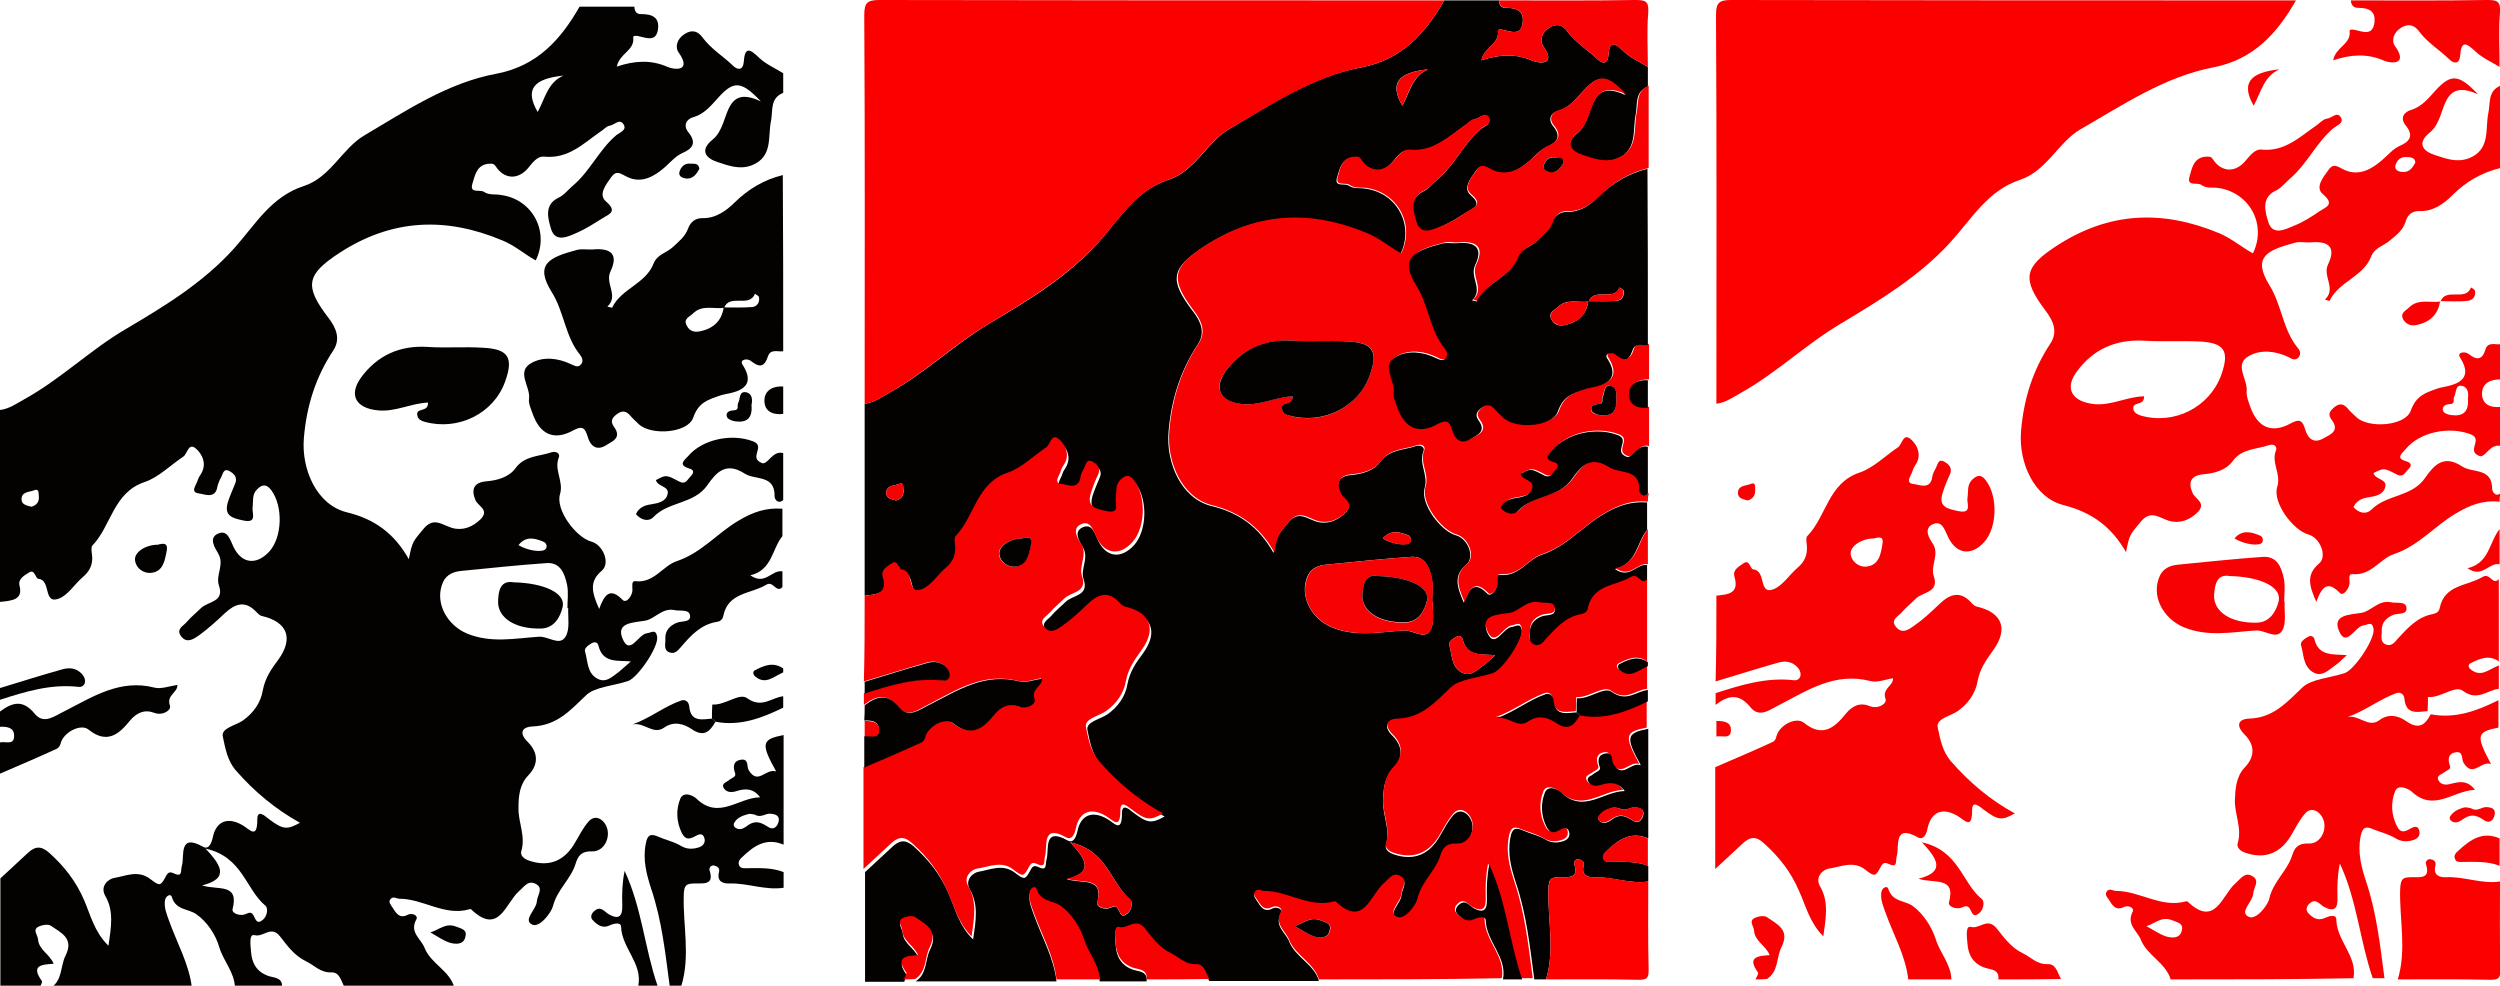 <?xml version="1.0" encoding="utf-8"?>
<!-- Generator: Adobe Illustrator 17.1.0, SVG Export Plug-In . SVG Version: 6.00 Build 0)  -->
<!DOCTYPE svg PUBLIC "-//W3C//DTD SVG 1.1//EN" "http://www.w3.org/Graphics/SVG/1.1/DTD/svg11.dtd">
<svg version="1.1" id="Layer_1" xmlns="http://www.w3.org/2000/svg" xmlns:xlink="http://www.w3.org/1999/xlink" x="0px" y="0px"
	 viewBox="0 0 638.4 251.7" style="enable-background:new 0 0 638.4 251.7;" xml:space="preserve">
<style type="text/css">
	.st0{fill:#040101;}
	.st1{fill:#FC0000;}
	.st2{fill:#F80102;}
</style>
<g>
	<g>
		<path class="st0" d="M220.8,152.1c0-16.3,0-32.7,0-49c2.4-0.3,4.3-1.7,6.3-2.8c9.2-5.1,16.7-12.4,25.7-17.8
			c10-5.9,19.9-11.9,27.8-20.7c5.3-5.9,9.4-13.2,17.8-15.9c6.8-2.2,9.8-9.6,15.4-12.9c10.7-6.3,21.3-13.5,33.9-15.8
			c10.3-2,16.3-8.7,21.1-17.1c4.7,0,9.3,0,14,0c0,1.1,0.5,2,1.8,1.9c2.7,0,4.7,0.8,4.2,4c-0.5,3.1-2.8,2.1-4.7,1.7
			c-0.7-0.2-1.7-0.3-1.6,0.3c0.4,3.3-3.5,4-4.2,7.4c4.5-1.5,8.7-1.8,13,0.1c1.6,0.7,6.3,1.3,2.8-3.7c-1-1.4-0.4-3.5,1.5-4.7
			c2-1.3,3.5-0.7,4.7,1c2.1,2.8,5.1,4.6,7.6,7c1.3,1.3,2.6,1.2,2.8-0.7c0.3-4.3,1.6-3.5,4-1.2c1.7,1.6,4,2.6,6.1,3.9
			c0,1.7,0,3.3,0,5c-3.4,1.4-2.6,4.4-3.1,7.1c-0.9,4,0.6,9.2-4.9,11.4c-3.1,1.2-6,0.1-8.7-0.8c-2.9-0.9-4.8-2.9-1.4-5.7
			c1.4-1.1,2.1-2.6,2.7-4.1c1.6-4.2,2.4-9.2,9.7-5.7c-4.8-5.1-6.8-5.3-10.4-1.5c-2,2.1-3.7,4.6-6.8,5.5c-1.9,0.5-2.7,2.2-1.3,3.9
			c2.2,2.7,1,4.2-1.6,5.3c-1.7,0.8-2.9,2.2-4.2,3.4c-2.7,2.4-6,4.5-9.8,2.7c-1.7-0.8-2.7-1.9-4.1,0c-1.3,1.9-3.4,4.4-1.4,6.2
			c3,2.6,1,3.2-0.8,4.3c-2.1,1.3-4.2,2.7-6.5,3.7c-2.3,1-5.6,2.7-6.7-1c-0.7-2.4-1.9-6.1,1.9-7.9c1.5-0.7,2.5-2.1,3.7-3.1
			c4.4-3.7,6.7-9.2,11.1-12.9c0.9-0.7,2.8-1.3,1.8-2.8c-1-1.5-2.3,0.2-3.5,0.4c-0.9,0.1-1.6,1.1-2.5,1.6c-4.3,3-8.1,6.9-14.2,6.3
			c-1.9-0.2-3.1,1.7-4.3,3.1c-2.5,2.8-5.9,2.7-8.1-0.6c-0.5-0.8-1-0.7-1.5-0.7c-3.4,0.1-3.8,3-4.5,5.2c-0.7,2.5,2,1.3,3,2
			c1.3,0.9,2.9,0.5,4.4,0.8c8,1.1,12.4,9.4,8.8,16.7c-2.9-1.6-5.3-3.8-8.5-5.1c-14.5-6.1-28.2-5.5-41.5,3.1
			c-8.6,5.6-9.2,8.5-2.9,16.7c2,2.6,3.1,5.4,1.2,8.3c-4.5,6.8-6.8,14.1-7.5,22.3c-0.7,8.1,3.3,17.1,10.9,19
			c7.1,1.7,12.2,5.4,15.9,12c0.9-4.8,1.2-4.6,3.7-7.7c2.6-3.2,4.7-1.1,7.3-0.3c2.7,0.8,5.3-0.2,7.3-2.2c2.4-2.4-0.6-3.3-1.3-4.9
			c-1.1-2.7-0.5-4.5,2.8-4.8c2.8-0.2,5.8-1.1,7.4-3.3c2.4-3.3,6-3,9.2-4.1c1.3-0.4,2.3,0.4,1.9,1.3c-1.3,3.2,1.3,6.1,0.3,9.4
			c-1.2,3.9,4,11,8,12.1c3,0.8,4.9,5.5,2.7,7.4c-3.3,2.8-2.6,5.5-0.7,9.8c1.4-3.9,2.9-5.5,6-2.3c1,1,2.5-1.2,2.5-2.5
			c0-1-0.3-2.4,0.7-2.3c4.8,0.6,7-3.9,10.6-5.1c6.3-2.1,10.3-7.1,15.7-10.3c3.8-2.3,7.2-3.4,11.3-3.1c0,2.3,0,4.7,0,7
			c-2.7,3.3-2.6,8.7-8.2,10c3.8,2.7,5.5-1.5,8.2-1c0,1.3,0,2.7,0,4c-1.6,1.7-2.3-1.7-4.1-0.6c-3.9,2.4-9.8,1.9-11,8
			c-0.2,0.9-0.8,1.4-1.7,1.5c-4.1,0.7-6.6,3.5-9.1,6.4c-0.8,0.9-1.6,1.9-2.9,1.4c-1.7-0.6-1-2.2-1.1-3.5c-0.1-2.1,1.2-3.4,3-4.1
			c1.3-0.5,3.6,0,3.3-1.9c-0.3-1.6-2.5-1-3.9-1.3c-3.2-0.7-5.1,2.3-7.6,2.7c-3.1,0.5-7.3,0.5-5.8,4.4c1.9,4.8,4-0.9,6.3-1.2
			c1.1-0.1,2.2-1.2,2.6,0.8c0.5,2.6-4.9,10.5-7.4,11.4c-3.6,1.2-8.5,1.5-10.7,3.6c-4.1,3.9-7.4,7.7-13.6,8c-2.9,0.1-3.7,1.7-1.2,4.1
			c2.6,2.7,2.6,5.7,0,8.4c-2.3,2.4-2.5,5.5-2.5,8.3c-0.1,3.7,1.9,7.2,0.7,11.1c-0.3,1.1,0.8,2,2.1,2.4c5.1,1.7,9.1,0,11.8-4.9
			c1-1.7,1.9-3.5,3.2-5c1.4-1.7,3.1-1.2,4.2,0.3c2,2.8,0.2,7.3-3.2,7.2c-2.8-0.1-3.6,1.2-4.2,3.1c-1.2,4-4.7,6.6-5.8,10.9
			c-0.4,1.6-3.4,5.6-5.3,4.7c-2.5-1.2,1.1-3.8,1.2-6c0.1-1.5,1.8-3.3-0.3-4.4c-2-1-2.9,0.7-4.3,1.9c-3.4,3-5.1,11.4-12.2,4.6
			c-0.1-0.1-0.3-0.1-0.5,0c-6.3,1.8-11.7-2.7-17.8-2.7c-0.7,0-1.5-0.7-2.2,0c-0.8,0.8,0,1.5,0.4,2.2c0.9,1.4,1.8,3,3.9,1.9
			c1.2-0.6,2.8,0.2,2.2,1.2c-1.8,3.3,1.2,4.9,2.1,7.2c1.6,4.1,6.4,5.8,7.6,10.1c-9.3,0-18.7,0-28,0c-0.9-1.5-1.2-3.9-3.4-3.8
			c-2.8,0.1-4.3-1.8-6.4-2.8c-3.1-1.5-4.9-4.1-6.7-6.4c-2.3-2.9-4.2,0.3-6.5-0.3c-1.5-0.4-1,2.7-0.9,4.2c0.2,3,1.5,5.3,4.7,6.3
			c1.4,0.4,3.5,0.4,3.2,2.9c-4,0-8,0-12,0c-0.1-3.9-2.9-6.7-4-10.3c-0.9-3.2-3.1-6.5-5.8-8.4c-2-1.5-5.3-1-6.3-4.4
			c-0.3-1.1-1.7-0.3-1.8,1c-0.2,1.8,0.5,3.4,1.1,5.1c2,5.6,5.1,11,5.8,17c-12,0-24,0-36,0c3-1.9,2.4-5.5,3.7-8.1
			c2.3-4.5-1.1-5.9-3.7-7.7c-0.7-0.5-2.4-0.2-3.3,0.3c-1.4,0.8-0.1,2,0,3.1c0.2,2.8,3,3.8,4,6.3c-2.9,0.2-6,0.3-3,4.4
			c0.2,0.3-0.4,1.2-0.6,1.8c-3.3,0-6.7,0-10,0c0-3.3,0-6.7,0-10c0-6,0-12,0-18c2.3-2.1,4.6-4.3,6.9-6.4c1.8-1.7,3.3-2.1,5.5-0.2
			c3.9,3.5,6.9,7.3,9,12.2c1.6,3.7,2.6,8.1,6.2,11.6c0.7-4.8,1.4-8.9-0.8-12.7c-1.5-2.6,0.9-4.4,2.2-4.6c3-0.5,6.1-2.1,9.2,0.2
			c2.6,2,2.7,1.9,4.2-0.9c0.4-0.7,0.9-0.9,1.6-0.6c2.7,1.3,1.9-0.4,2.4-2.1c0.6-2.2-0.9-8.1,5.3-4.6c1.4,0.8,2.1-0.6,2.5-2.2
			c0.8-4.3,3.8-5.5,7.6-3.3c1.9,1.1,3.8,3.7,3.8-1.4c0-2.6,1.7-1.2,2.9-0.2c3.7,2.8,4.7,2.8,8,1c-6.3-3.5-11.7-8-16.4-13.4
			c-2.1-2.4-2.7-5.7-3.3-8.6c-0.5-2.2,3.2-2.8,5.1-4.1c2.7-1.9,4.6-4.6,5.1-7.7c0.6-3.2,2.2-5.5,4-7.9c3.9-5.4,2.3-9.6-4.2-11.1
			c-0.6-0.1-1.1-0.7-1.5-1.1c-2.9-3-5.4-2-8,0.4c-2,1.9-4.1,3.8-6.4,5.5c-1.4,1-3.3,2.4-4.8,0.3c-1.3-1.8,0.7-2.6,1.5-3.6
			c1.1-1.3,2.4-2.3,3.6-3.5c1.8-1.8,6.1-1.5,4.6-5.8c-0.9-2.7,1.5-5.3-0.2-8.2c-0.8-1.4-2.6-4,0.1-5.1c2.3-0.9,2.9,1.5,3.8,3.4
			c2.1,4.4,5.9,4.8,9.2,1.2c3.3-3.7,3.5-11.5,0.5-15.6c-1.2-1.6-2.3-1.6-3.6-0.3c-1.4,1.3-1,3.1-1.2,4.7c-0.2,1.4,1.3,4.1-2.4,3.3
			c-2.7-0.6-5-1.1-3.9-4.7c0.5-1.6,1.2-3.1,1.8-4.6c0.8-1.7-0.3-2.7-1.4-3.3c-1.6-0.9-1.7,0.9-2.2,1.7c-0.4,0.7-0.7,1.5-0.9,2.3
			c-0.5,3.3-3.5,1.8-4.7,1.7c-2.4-0.3-0.6-2.2-0.3-3.4c0.2-0.8,0.8-1.4,1.1-2.1c1.1-2.3,0-4.5-1.4-5.8c-2.1-2-2.3,1.2-3.4,1.9
			c-3.3,2.2-6.3,5.3-9.9,6.5c-8,2.7-8.5,11.2-13.3,16.2c-0.4,0.4-0.2,1.6-0.1,2.4c0.3,2.4-0.6,4.2-2.4,5.7c-2.1,1.8-3.8,4.7-6.2,5.5
			c-3.9,1.4-1.8-4.8-5.1-5.1c-0.8-0.1-0.9-2.6-2.4-1.6c-1.1,0.7-2.9,1.6-2.4,3.4C226.7,151.6,223.8,151.8,220.8,152.1z M365.9,153.7
			c-0.1,0-0.1,0-0.2,0c0-2,0.3-4.1-0.1-6c-0.6-2.8-1.7-5.8-5.3-5.5c-7.3,0.5-14.6,1.3-21.8,2c-1.9,0.2-3.6,0.9-4.5,2.7
			c-2.4,5.1,0.8,11.1,6.1,13.3c6.1,2.5,12.2,1.2,18.3,0.8c2.4-0.2,5.3,2.5,6.8,0C366.4,159.1,365.8,156.1,365.9,153.7z M273.3,215.1
			c3.8,4.1,6.3,7.6-0.9,9.4c4,1.3,9.5-0.7,7.8,6c-0.3,1,1.4,1.7,2.7,1.5c0.9-0.1,1.9-1.2,2.6,0.1c0.6,1,0.8,2.5,2.4,1.2
			c1.2-1,1.4-3,0.7-3.6C283.5,225.4,282.8,217.2,273.3,215.1z M381.8,167.3c-3.5-0.3-7.2,0.5-8.3-4.1c-0.2-0.7-0.8-1-1.6-0.6
			c-0.9,0.5-2.1,1.3-1.8,2.2c0.7,2.3,0.5,5.2,2.8,6.7c2.4,1.6,4.1-0.3,5.8-1.5C379.8,169.2,380.7,168.3,381.8,167.3z M358.1,27
			c1.9-3.5,2.6-7.6,6.6-9.3C356.9,18.5,354.8,21.3,358.1,27z M353.1,137.5c2.4,1.5,6.4,2,7,0.9c0.4-0.6,0.1-1.4-0.5-1.7
			C357.4,135.8,355.1,135.2,353.1,137.5z M228.8,127.8c1.5-0.4,2.1-1.4,1.9-2.9c-0.1-0.7,0.1-1.8-1.2-1.3c-1.2,0.5-3.2,0.3-3.2,2.3
			C226.3,127.3,227.7,127.5,228.8,127.8z"/>
		<path class="st1" d="M368.8,0.1c-4.8,8.4-10.8,15.1-21.1,17.1c-12.5,2.4-23.1,9.6-33.9,15.8c-5.7,3.3-8.6,10.6-15.4,12.9
			c-8.3,2.7-12.4,10-17.8,15.9c-7.9,8.7-17.8,14.7-27.8,20.7c-9,5.3-16.6,12.7-25.7,17.8c-2,1.1-3.9,2.5-6.3,2.8
			c0-33.1,0.1-66.2-0.1-99.3c0-3.2,0.9-3.8,3.9-3.8C272.6,0.1,320.7,0.1,368.8,0.1z"/>
		<path class="st2" d="M420.8,128.1c-4.2-0.4-7.5,0.8-11.3,3.1c-5.4,3.2-9.4,8.2-15.7,10.3c-3.6,1.2-5.8,5.6-10.6,5.1
			c-1.1-0.1-0.7,1.3-0.7,2.3c-0.1,1.3-1.6,3.5-2.5,2.5c-3.1-3.2-4.6-1.6-6,2.3c-1.9-4.2-2.6-7,0.7-9.8c2.2-1.9,0.2-6.6-2.7-7.4
			c-4-1.1-9.2-8.2-8-12.1c1.1-3.4-1.6-6.2-0.3-9.4c0.4-1-0.6-1.8-1.9-1.3c-3.2,1.1-6.8,0.8-9.2,4.1c-1.6,2.2-4.6,3.1-7.4,3.3
			c-3.3,0.3-4,2.1-2.8,4.8c0.7,1.6,3.6,2.5,1.3,4.9c-2,2-4.6,3-7.3,2.2c-2.6-0.8-4.7-2.9-7.3,0.3c-2.5,3.1-2.8,2.9-3.7,7.7
			c-3.7-6.5-8.8-10.2-15.9-12c-7.6-1.9-11.6-10.9-10.9-19c0.7-8.2,3-15.5,7.5-22.3c1.9-2.9,0.8-5.7-1.2-8.3
			c-6.2-8.2-5.6-11.2,2.9-16.7c13.3-8.6,26.9-9.2,41.5-3.1c3.2,1.4,5.6,3.5,8.5,5.1c3.6-7.3-0.8-15.5-8.8-16.7
			c-1.5-0.2-3,0.2-4.4-0.8c-1-0.7-3.7,0.5-3-2c0.6-2.2,1.1-5.2,4.5-5.2c0.5,0,1-0.1,1.5,0.7c2.2,3.3,5.6,3.4,8.1,0.6
			c1.2-1.3,2.5-3.3,4.3-3.1c6,0.6,9.8-3.3,14.2-6.3c0.8-0.6,1.6-1.5,2.5-1.6c1.2-0.1,2.6-1.9,3.5-0.4c1,1.5-0.9,2.1-1.8,2.8
			c-4.4,3.7-6.7,9.1-11.1,12.9c-1.2,1-2.2,2.4-3.7,3.1c-3.8,1.8-2.6,5.5-1.9,7.9c1.1,3.7,4.3,2,6.7,1c2.3-0.9,4.4-2.3,6.5-3.7
			c1.7-1.1,3.8-1.7,0.8-4.3c-2.1-1.7,0-4.3,1.4-6.2c1.3-1.9,2.4-0.8,4.1,0c3.8,1.7,7.1-0.3,9.8-2.7c1.4-1.2,2.5-2.6,4.2-3.4
			c2.6-1.1,3.8-2.6,1.6-5.3c-1.4-1.7-0.6-3.3,1.3-3.9c3.1-0.9,4.8-3.4,6.8-5.5c3.6-3.7,5.6-3.6,10.4,1.5c-7.3-3.4-8.2,1.6-9.7,5.7
			c-0.6,1.5-1.3,3-2.7,4.1c-3.4,2.8-1.5,4.8,1.4,5.7c2.7,0.9,5.6,2,8.7,0.8c5.5-2.2,4.1-7.4,4.9-11.4c0.6-2.7-0.2-5.7,3.1-7.1
			c0,7,0,14,0,21c-4.8,1.2-8.7,3.4-12.3,7c-2,2-4.8,4.1-8.2,4c-2-0.1-3.2,0.9-3.7,2.7c-0.7,2.2-2.3,3.4-4,4.8
			c-1.6,1.4-3.9,1.8-4.8,4.1c-2,5.2-8.3,6.4-10.6,11.3c0,0.1-0.6-0.1-1.2-0.3c3-2.8-0.7-6,0.8-9c2.2-4.6-0.1-6-4.5-5.6
			c-1.3,0.1-2.7-0.3-4,0.1c-7.1,1.9-10.9,3.6-6.5,10.8c3.2,5.1,3.4,11.4,7.3,16.1c0.6,0.7,0.8,1.5,0.2,2.3c-0.8,1-1.7,0.5-2.6,0
			c-3.3-1.6-7.1-2-10.1-0.3c-4,2.2-0.2,6-0.6,9.1c-0.1,1.2,0.5,2.6,0.9,3.8c1.9,5.4,5.5,7,10.4,4.3c2.4-1.3,3-0.6,3.7,1.7
			c0.6,2,2,3.6,4.5,2.2c1.8-1,4.4-1.9,2.2-4.8c-1.1-1.5-0.4-2.3,0.8-3.3c1.3-1,2.3-0.8,3.4,0.5c0.6,0.8,1.4,1.4,2.1,2.1
			c3.1,3,12.5,2.3,13.9-1.6c1.4-3.9,3.7-4.6,7.2-5.8c1.9-0.6,9.8-0.9,5.4-7.8c-0.9-1.3,1.2-1.7,2.2-0.9c2.1,1.7,3.5,1.5,4.3-1.2
			c0.6-2,2.5-1.1,3.9-1.3c0,3,0,6,0,9c-2.6-0.1-4.8,1-4.8,3.6c0,2.8,2.2,3.7,4.8,3.4c0,3.3,0,6.7,0,10c-2.7-0.7-3.8,2.8-5.3,2.6
			c-3.8-1.3,1-4.3-2.4-5.6c-5.5-2.1-13-0.6-16.6,3.8c-0.8,1-2.8,2.3,0.2,3.1c1.6,0.5,1.2,1.4,0.4,2.1c-0.7,0.7-1.2,2.1-2.8,1.3
			c-3.4-1.8-3.4-1.7-6-0.4c0.4,1.7,3.5,1.5,3,3.5c-0.4,2-2.4,2.4-4.3,2.7c-1.5,0.2-3.1,0.8-3.8,2.5c1.4,1.6,3.2,1.9,4.5,0.7
			c3.9-4,10.4-3.2,13.8-8.2c2.1-3,4.6-6.1,9.4-2.9c2.7,1.8,7.7,0.2,7.7,5.8c0,0.5,0.8,2.2,2.2,1
			C420.8,126.7,420.8,127.4,420.8,128.1z M330.1,101.2c0.1,2.7-3.2,1.1-2.7,3.4c0.2,0.8,1,1.2,1.8,1.5c8.6,2.5,17.6-2.1,20.6-10.3
			c2.2-6.2,0.9-8.3-5.7-8.6c-4.6-0.2-9.3,0.1-14-0.2c-7.2-0.4-13,2.2-17.1,7.8c-3.4,4.5-1.2,7.8,4.4,8.4
			C321.8,103.6,325.7,101.3,330.1,101.2z M412.7,101.8c0.2-1.2,0.1-2.8-1.3-3.2c-2-0.6-1.6,1.7-2.2,2.7c-0.4,0.6,0.5,1.9-1.2,1.9
			c-0.9,0-2.1,0.6-1.6,1.8c0.3,0.6,1.3,0.9,2.1,1C411.6,106.4,413,105.1,412.7,101.8z M399.3,41.5c-0.2-1.4-1.2-1.3-2.2-1.4
			c-1.6-0.1-2.5,0.8-2.9,2.1c-0.3,1.2,0.8,1.7,1.8,1.7C397.8,44.1,398.6,42.8,399.3,41.5z"/>
		<path class="st2" d="M220.8,152.1c3-0.3,5.9-0.5,4.6-4.9c-0.5-1.8,1.3-2.6,2.4-3.4c1.5-1,1.6,1.5,2.4,1.6c3.4,0.3,1.3,6.5,5.1,5.1
			c2.4-0.9,4.1-3.7,6.2-5.5c1.8-1.5,2.6-3.3,2.4-5.7c-0.1-0.8-0.3-2,0.1-2.4c4.9-5,5.3-13.5,13.3-16.2c3.6-1.2,6.6-4.3,9.9-6.5
			c1.1-0.8,1.3-3.9,3.4-1.9c1.4,1.3,2.5,3.5,1.4,5.8c-0.4,0.7-0.9,1.4-1.1,2.1c-0.3,1.2-2.1,3.2,0.3,3.4c1.2,0.1,4.2,1.6,4.7-1.7
			c0.1-0.8,0.5-1.6,0.9-2.3c0.5-0.9,0.6-2.6,2.2-1.7c1.1,0.6,2.2,1.6,1.4,3.3c-0.7,1.5-1.3,3-1.8,4.6c-1.2,3.6,1.1,4.1,3.9,4.7
			c3.7,0.8,2.2-1.9,2.4-3.3c0.3-1.6-0.2-3.3,1.2-4.7c1.4-1.3,2.4-1.4,3.6,0.3c3,4.1,2.8,11.9-0.5,15.6c-3.2,3.6-7.1,3.2-9.2-1.2
			c-0.9-1.8-1.5-4.3-3.8-3.4c-2.7,1.1-1,3.8-0.1,5.1c1.7,2.8-0.7,5.5,0.2,8.2c1.5,4.3-2.9,4-4.6,5.8c-1.2,1.2-2.5,2.2-3.6,3.5
			c-0.9,1-2.9,1.9-1.5,3.6c1.6,2.1,3.4,0.7,4.8-0.3c2.3-1.6,4.3-3.5,6.4-5.5c2.6-2.5,5.2-3.4,8-0.4c0.4,0.5,1,1,1.5,1.1
			c6.5,1.5,8.1,5.7,4.2,11.1c-1.7,2.4-3.4,4.7-4,7.9c-0.5,3.1-2.4,5.8-5.1,7.7c-1.9,1.3-5.5,1.9-5.1,4.1c0.6,2.9,1.2,6.1,3.3,8.6
			c4.7,5.4,10.1,10,16.4,13.4c-3.3,1.9-4.3,1.8-8-1c-1.2-0.9-2.9-2.4-2.9,0.2c0,5.1-1.9,2.5-3.8,1.4c-3.8-2.2-6.7-1-7.6,3.3
			c-0.3,1.6-1.1,3-2.5,2.2c-6.2-3.5-4.7,2.4-5.3,4.6c-0.5,1.7,0.4,3.4-2.4,2.1c-0.7-0.3-1.2-0.1-1.6,0.6c-1.5,2.8-1.6,2.9-4.2,0.9
			c-3-2.3-6.2-0.6-9.2-0.2c-1.3,0.2-3.7,2-2.2,4.6c2.2,3.8,1.5,7.9,0.8,12.7c-3.5-3.5-4.5-7.9-6.2-11.6c-2.1-4.9-5.1-8.7-9-12.2
			c-2.2-2-3.7-1.5-5.5,0.2c-2.3,2.1-4.6,4.3-6.9,6.4c0-8.7,0-17.3,0-26c4.9-2.1,9.8-4.2,14.6-6.4c0.5-0.2,0.9-0.7,1-1.4
			c0.7-2.9,5-5.2,7.1-3.5c4.7,3.8,7.8,1.2,10.6-2.3c1.7-2.1,3.7-3,6.1-2c2.3,0.9,4.5-0.7,4.1-1.8c-1-2.7,2-3.3,1.9-5.3
			c-2,0.3-4.1,1.2-5.8,0.7c-9-2.3-15.9,2.3-23.2,6.1c-2.3,1.1-5.1,3.5-7.4,0.6c-3-3.7-5.8-3-8.9-0.6c0-1,0-2,0-3
			c6.5-2.1,13-4.1,20-3.3c1.5,0.2,2.4-1.5,1-3.2c-1.4-1.6-3.2-1.8-5-1.3c-5.3,1.5-10.6,3.2-16,4.8
			C220.8,166.7,220.8,159.4,220.8,152.1z M261,137.5c-3.1,0-6.2,2-5.9,4.1c0.3,2,2.2,3.2,3.9,3.1c3.3-0.3,3.8-3.2,4.2-5.8
			C263.6,137,262.4,137.1,261,137.5z"/>
		<path class="st2" d="M336.8,250.1c-1.3-4.3-6-6.1-7.6-10.1c-0.9-2.3-3.8-3.9-2.1-7.2c0.5-1-1.1-1.7-2.2-1.2
			c-2.2,1.1-3-0.5-3.9-1.9c-0.4-0.6-1.2-1.3-0.4-2.2c0.7-0.7,1.5,0,2.2,0c6.1,0,11.5,4.4,17.8,2.7c0.2,0,0.4-0.1,0.5,0
			c7.1,6.8,8.8-1.6,12.2-4.6c1.4-1.2,2.4-3,4.3-1.9c2.1,1.1,0.4,2.9,0.3,4.4c-0.1,2.2-3.7,4.8-1.2,6c1.9,1,5-3,5.3-4.7
			c1-4.3,4.5-6.9,5.8-10.9c0.6-1.9,1.4-3.2,4.2-3.1c3.4,0.2,5.3-4.4,3.2-7.2c-1.1-1.5-2.9-2-4.2-0.3c-1.3,1.5-2.2,3.3-3.2,5
			c-2.7,4.9-6.8,6.6-11.8,4.9c-1.3-0.4-2.4-1.3-2.1-2.4c1.2-3.9-0.8-7.4-0.7-11.1c0.1-2.8,0.3-6,2.5-8.3c2.6-2.7,2.7-5.7,0-8.4
			c-2.4-2.4-1.6-4,1.2-4.1c6.1-0.2,9.5-4.1,13.6-8c2.2-2.1,7-2.4,10.7-3.6c2.5-0.8,7.9-8.8,7.4-11.4c-0.4-2-1.5-0.9-2.6-0.8
			c-2.2,0.3-4.4,6-6.3,1.2c-1.5-3.9,2.7-3.9,5.8-4.4c2.5-0.4,4.4-3.4,7.6-2.7c1.4,0.3,3.7-0.3,3.9,1.3c0.3,2-2,1.4-3.3,1.9
			c-1.8,0.7-3.1,2-3,4.1c0.1,1.2-0.6,2.8,1.1,3.5c1.3,0.5,2.2-0.5,2.9-1.4c2.6-2.8,5.1-5.7,9.1-6.4c0.9-0.2,1.5-0.6,1.7-1.5
			c1.2-6.1,7.1-5.6,11-8c1.9-1.1,2.5,2.3,4.1,0.6c0,7,0,14,0,21c-2.5-1.8-4.9-0.7-7.3,0.5c-0.7,0.4-0.4,1.2,0.2,1.6
			c2.5,2,4.5,0,6.7-0.9c0.1-0.1,0.3-0.1,0.4-0.2c0,2,0,4,0,6c-3,0.3-5.4,3.3-9.2,0.5c-2-1.5-5.7,1.9-8.9,1.6c0,1.2,0,2.4-0.1,3.6
			c-2.6,0.2-5.5,1-5.9-3.1c-0.1-1.2-1-1.9-2.1-1.5c-4.3,1.6-7.9,4.5-12.4,6.1c3-0.6,5.3,2.9,8.1,0.8c2.4-1.8,5-1.1,6.9,0.3
			c3.2,2.2,4.8,0.9,6.2-1.8c6.3,1.2,11.9-0.9,17.3-3.6c0,2.3,0,4.7,0,7c-5.6,1.1-5.8,2-1.9,9.3c-2.6-0.9-4.6,3.6-7-0.3
			c-0.6-1,0-3-2-2.7c-1.9,0.3-2.1,1.7-1.5,3.4c0.4,1-0.8,1.2-1.4,1.7c-0.7,0.6-2.2,0.8-1.5,2.1c0.5,0.9,1.5,1.3,3,0.9
			c2-0.5,4.3-1.2,6.3,1.5c-5.6,0.2-10.5,5.8-16.2,0.4c-0.6-0.5-3.4-2.1-4.2,0c-1.1,2.8-1,5.8,0.4,8.7c0.9,2,2,1.7,3.5,0.8
			c0.9-0.5,2-0.9,2.3,0.6c0.3,1.2-0.5,2-1.5,2.3c-1.6,0.5-3.1,0.5-4.7-0.5c-1.7-1-3.7-1.5-5.5-2.2c-2-0.9-2.8-0.6-3.3,1.8
			c-0.8,4.1,0.2,7.8,1.4,11.5c2.7,8,3.6,16.4,4.7,24.7c-1,0-2,0-3,0c-3.3-9.6-4-19.9-8.4-29.3c-0.6,3-0.7,5.8-0.6,8.7
			c0.1,2.7-0.7,3.8-3.4,2.4c-1.2-0.7-2.2-2.4-3.8-0.8c-0.7,0.6-0.9,1.6-0.4,2.2c1.1,1.3,2.5,2.3,4.4,1.4c1.1-0.5,2.9-1,2.9,0.4
			c0.1,5.5,5.4,9.3,4.4,15C368.1,250.1,352.4,250.1,336.8,250.1z M330.6,236.5c1.9,1,3.5,2.2,5.3,2.7c1.2,0.3,3.2,0.5,3.7-1.4
			c0.6-2-0.9-2.2-2.4-2.8C334.5,233.9,332.9,235.8,330.6,236.5z"/>
		<path class="st0" d="M420.8,88.1c-1.4,0.2-3.2-0.7-3.9,1.3c-0.9,2.8-2.2,2.9-4.3,1.2c-1-0.8-3-0.4-2.2,0.9
			c4.5,6.9-3.5,7.2-5.4,7.8c-3.5,1.2-5.8,1.8-7.2,5.8c-1.4,3.9-10.7,4.6-13.9,1.6c-0.7-0.7-1.5-1.4-2.1-2.1c-1-1.2-2-1.5-3.4-0.5
			c-1.2,0.9-1.9,1.8-0.8,3.3c2.1,2.9-0.5,3.7-2.2,4.8c-2.4,1.4-3.9-0.1-4.5-2.2c-0.7-2.3-1.3-3-3.7-1.7c-4.9,2.7-8.5,1.1-10.4-4.3
			c-0.4-1.2-1.1-2.6-0.9-3.8c0.4-3.1-3.4-6.9,0.6-9.1c3-1.7,6.8-1.3,10.1,0.3c1,0.4,1.8,1,2.6,0c0.6-0.7,0.3-1.6-0.2-2.3
			c-3.9-4.7-4.1-11-7.3-16.1c-4.5-7.2-0.6-8.9,6.5-10.8c1.2-0.3,2.7,0,4-0.1c4.3-0.4,6.7,1,4.5,5.6c-1.5,3.1,2.2,6.2-0.8,9
			c0.6,0.1,1.2,0.3,1.2,0.3c2.3-4.9,8.6-6.1,10.6-11.3c0.9-2.3,3.2-2.7,4.8-4.1c1.6-1.5,3.2-2.7,4-4.8c0.6-1.7,1.8-2.7,3.7-2.7
			c3.4,0.1,6.2-2,8.2-4c3.6-3.5,7.5-5.8,12.3-7C420.8,58.1,420.8,73.1,420.8,88.1z M405.7,77c-2.7,0.4-5.6-0.9-8,1.5
			c-0.9,0.9-2.5,1.3-1.5,3.1c0.7,1.4,2,1.7,3.4,1.4c3.3-0.7,5.5-2.6,6-6.1c2.4,0,4.9,0.1,7.3-0.1c1.2-0.1,2-1.2,1.7-2.6
			c-0.1-0.3-0.7-0.5-1-0.8C412.1,77.1,407.1,73.3,405.7,77z"/>
		<path class="st0" d="M391.8,250.1c-1.1-8.3-2-16.7-4.7-24.7c-1.2-3.7-2.2-7.5-1.4-11.5c0.4-2.4,1.3-2.7,3.3-1.8
			c1.8,0.8,3.8,1.2,5.5,2.2c1.6,1,3.1,1,4.7,0.5c1-0.3,1.8-1.1,1.5-2.3c-0.4-1.5-1.4-1.1-2.3-0.6c-1.5,0.8-2.5,1.1-3.5-0.8
			c-1.4-2.9-1.5-5.9-0.4-8.7c0.9-2.2,3.7-0.6,4.2,0c5.7,5.4,10.6-0.3,16.2-0.4c-2-2.7-4.4-2.1-6.3-1.5c-1.5,0.4-2.5,0-3-0.9
			c-0.7-1.2,0.9-1.5,1.5-2.1c0.6-0.5,1.8-0.7,1.4-1.7c-0.6-1.7-0.4-3.1,1.5-3.4c2.1-0.3,1.4,1.7,2,2.7c2.4,3.9,4.3-0.6,7,0.3
			c-4-7.2-3.7-8.2,1.9-9.3c0,9.3,0,18.7,0,28c-4.4-1.9-7.6,0.3-10.5,3.1c-0.6,0.5-1.2,1.2-0.9,2.1c0.4,1,1.4,0.8,2.1,0.8
			c3.1,0,6.3-0.2,9.3,1c0,1.3,0,2.7,0,4c-4.7,0.7-9.1-1.2-13.7-1.1c-1.8,0.1-3.4-0.5-2.8-2.9c0.3-1.1-0.5-1.5-1.3-1.7
			c-0.8-0.1-1.3,0.7-1.1,1.3c1.2,3.6-1.4,3.3-3.5,3.3c-2.3,0-3.1,0.2-3.1,3.2c-0.2,7.6,1.7,15.3-0.6,22.9
			C393.8,250.1,392.8,250.1,391.8,250.1z M413.5,206.4c-0.4,0-1.1-0.3-1.7-0.1c-1.4,0.4-2.9,0.9-3.6,2.4c-0.1,0.2,0,0.7,0.2,0.9
			c1.4,1.2,2.6,0.1,3.6-0.6c1.9-1.2,3.3-0.5,5,0.6c1.4,0.9,2.3-0.2,2.6-1.3c0.4-1.5-0.6-2-2-2.1C416.3,206,415.1,207.4,413.5,206.4z
			"/>
		<path class="st1" d="M394.8,250.1c2.3-7.6,0.4-15.3,0.6-22.9c0.1-3,0.8-3.2,3.1-3.2c2.1,0,4.7,0.4,3.5-3.3
			c-0.2-0.6,0.3-1.4,1.1-1.3c0.7,0.1,1.6,0.5,1.3,1.7c-0.6,2.4,1,3,2.8,2.9c4.6-0.2,9.1,1.8,13.7,1.1c0,7.5-0.1,15,0.1,22.5
			c0,2.2-0.4,2.6-2.6,2.6C410.4,250,402.6,250.1,394.8,250.1z"/>
		<path class="st2" d="M420.8,17.1c-2.1-1.3-4.4-2.3-6.1-3.9c-2.4-2.2-3.7-3.1-4,1.2c-0.2,1.9-1.5,2-2.8,0.7c-2.5-2.4-5.5-4.2-7.6-7
			c-1.2-1.7-2.7-2.2-4.7-1c-1.9,1.2-2.5,3.3-1.5,4.7c3.5,4.9-1.2,4.4-2.8,3.7c-4.3-1.9-8.5-1.6-13-0.1c0.6-3.4,4.6-4.1,4.2-7.4
			c-0.1-0.6,0.9-0.5,1.6-0.3c1.8,0.4,4.2,1.4,4.7-1.7c0.5-3.2-1.4-4-4.2-4c-1.2,0-1.7-0.8-1.8-1.9c11.6,0,23.1,0.1,34.7-0.1
			c2.6,0,3.6,0.2,3.4,3.2C420.5,7.8,420.8,12.4,420.8,17.1z"/>
		<path class="st0" d="M220.8,180.1c3.2-2.4,5.9-3.1,8.9,0.6c2.3,2.8,5.1,0.5,7.4-0.6c7.3-3.7,14.3-8.4,23.2-6.1
			c1.7,0.4,3.8-0.4,5.8-0.7c0.1,2-2.9,2.6-1.9,5.3c0.4,1.1-1.8,2.7-4.1,1.8c-2.4-0.9-4.4,0-6.1,2c-2.8,3.5-5.9,6.1-10.6,2.3
			c-2-1.6-6.4,0.7-7.1,3.5c-0.2,0.8-0.6,1.2-1,1.4c-4.8,2.2-9.7,4.3-14.6,6.4c0-2.7,0-5.3,0-8c1.4-0.4,3.8,0.9,3.7-1.8
			c0-2.1-2-2.3-3.7-2.2C220.8,182.7,220.8,181.4,220.8,180.1z"/>
		<path class="st0" d="M420.8,126.1c-1.4,1.2-2.3-0.4-2.2-1c0.1-5.6-5-4-7.7-5.8c-4.8-3.1-7.3-0.1-9.4,2.9c-3.4,5-10,4.2-13.8,8.2
			c-1.2,1.3-3.1,0.9-4.5-0.7c0.7-1.7,2.3-2.3,3.8-2.5c1.9-0.3,3.9-0.7,4.3-2.7c0.4-2-2.6-1.8-3-3.5c2.6-1.4,2.6-1.4,6,0.4
			c1.6,0.8,2-0.5,2.8-1.3c0.8-0.8,1.2-1.7-0.4-2.1c-2.9-0.9-1-2.2-0.2-3.1c3.6-4.3,11.1-5.9,16.6-3.8c3.4,1.3-1.4,4.2,2.4,5.6
			c1.5,0.2,2.6-3.3,5.3-2.6C420.8,118.1,420.8,122.1,420.8,126.1z"/>
		<path class="st2" d="M269.8,250.1c-0.7-6.1-3.8-11.4-5.8-17c-0.6-1.7-1.3-3.3-1.1-5.1c0.1-1.3,1.5-2,1.8-1
			c1.1,3.4,4.3,2.9,6.3,4.4c2.6,1.9,4.8,5.3,5.8,8.4c1.1,3.6,3.9,6.4,4,10.3C277.1,250.1,273.4,250.1,269.8,250.1z"/>
		<path class="st2" d="M292.8,250.1c0.3-2.5-1.8-2.5-3.2-2.9c-3.2-1-4.5-3.3-4.7-6.3c-0.1-1.5-0.6-4.6,0.9-4.2
			c2.2,0.6,4.2-2.5,6.5,0.3c1.9,2.3,3.6,4.9,6.7,6.4c2.1,1,3.6,2.9,6.4,2.8c2.2-0.1,2.5,2.3,3.4,3.8
			C303.4,250.1,298.1,250.1,292.8,250.1z"/>
		<path class="st0" d="M383.8,250.1c1.1-5.7-4.2-9.6-4.4-15c0-1.3-1.8-0.9-2.9-0.4c-1.8,0.9-3.2-0.1-4.4-1.4
			c-0.6-0.7-0.3-1.6,0.4-2.2c1.7-1.6,2.7,0.2,3.8,0.8c2.7,1.5,3.5,0.3,3.4-2.4c-0.1-2.9,0-5.8,0.6-8.7c4.4,9.4,5.1,19.7,8.4,29.3
			C387.1,250.1,385.4,250.1,383.8,250.1z"/>
		<path class="st2" d="M230.8,250.1c0.2-0.6,0.9-1.5,0.6-1.8c-2.9-4,0.1-4.2,3-4.4c-1-2.5-3.8-3.5-4-6.3c-0.1-1.1-1.3-2.3,0-3.1
			c0.9-0.5,2.6-0.8,3.3-0.3c2.5,1.8,6,3.1,3.7,7.7c-1.3,2.6-0.7,6.2-3.7,8.1C232.8,250.1,231.8,250.1,230.8,250.1z"/>
		<path class="st0" d="M420.8,179.1c-5.5,2.7-11.1,4.8-17.3,3.6c-0.3-0.3-0.6-0.6-0.9-0.8c0-1.2,0-2.4,0.1-3.6
			c3.2,0.3,6.9-3.1,8.9-1.6c3.8,2.7,6.2-0.2,9.2-0.5C420.8,177.1,420.8,178.1,420.8,179.1z"/>
		<path class="st0" d="M220.8,174.1c5.3-1.6,10.6-3.3,16-4.8c1.8-0.5,3.6-0.3,5,1.3c1.4,1.7,0.6,3.4-1,3.2c-7-0.8-13.5,1.2-20,3.3
			C220.8,176.1,220.8,175.1,220.8,174.1z"/>
		<path class="st2" d="M420.8,221.1c-3-1.2-6.2-1-9.3-1c-0.8,0-1.8,0.2-2.1-0.8c-0.4-0.9,0.3-1.6,0.9-2.1c3-2.8,6.2-5,10.5-3.1
			C420.8,216.4,420.8,218.7,420.8,221.1z"/>
		<path class="st2" d="M420.8,144.1c-2.7-0.6-4.4,3.7-8.2,1c5.6-1.3,5.5-6.6,8.2-10C420.8,138.1,420.8,141.1,420.8,144.1z"/>
		<path class="st0" d="M420.8,104.1c-2.6,0.3-4.8-0.6-4.8-3.4c0-2.6,2.2-3.8,4.8-3.6C420.8,99.4,420.8,101.7,420.8,104.1z"/>
		<path class="st0" d="M420.8,170.1c-0.1,0.1-0.3,0.1-0.4,0.2c-2.1,0.9-4.1,3-6.7,0.9c-0.5-0.4-0.8-1.2-0.2-1.6
			c2.3-1.2,4.7-2.3,7.3-0.5C420.8,169.4,420.8,169.7,420.8,170.1z"/>
		<path class="st2" d="M220.8,184.1c1.7,0,3.7,0.2,3.7,2.2c0.1,2.7-2.4,1.4-3.7,1.8C220.8,186.7,220.8,185.4,220.8,184.1z"/>
		<path class="st2" d="M365.9,153.7c-0.1,2.5,0.5,5.4-0.6,7.3c-1.5,2.5-4.4-0.2-6.8,0c-6.1,0.4-12.1,1.7-18.3-0.8
			c-5.3-2.2-8.6-8.1-6.1-13.3c0.9-1.8,2.6-2.5,4.5-2.7c7.3-0.7,14.5-1.5,21.8-2c3.6-0.2,4.7,2.7,5.3,5.5c0.4,1.9,0.1,4,0.1,6
			C365.8,153.7,365.8,153.7,365.9,153.7z M351.9,147.1c-3.4-0.6-3.8,2.3-4,4.7c-0.3,4.4,4.3,7.4,11,7.2c3.2-0.1,4.9-2.9,5.5-5.6
			C365.1,149.9,359.8,147.3,351.9,147.1z"/>
		<path class="st2" d="M273.3,215.1c9.5,2.1,10.2,10.4,15.3,14.5c0.7,0.6,0.5,2.6-0.7,3.6c-1.6,1.3-1.8-0.2-2.4-1.2
			c-0.8-1.2-1.7-0.2-2.6-0.1c-1.3,0.2-3-0.5-2.7-1.5c1.8-6.7-3.8-4.7-7.8-6C279.6,222.6,277.1,219.2,273.3,215.1z"/>
		<path class="st2" d="M381.8,167.3c-1.2,1-2,2-3.1,2.7c-1.7,1.2-3.4,3.1-5.8,1.5c-2.3-1.6-2.1-4.4-2.8-6.7
			c-0.3-0.9,0.9-1.7,1.8-2.2c0.7-0.4,1.4-0.1,1.6,0.6C374.6,167.7,378.4,167,381.8,167.3z"/>
		<path class="st2" d="M358.1,27c-3.2-5.6-1.2-8.5,6.6-9.3C360.7,19.4,359.9,23.4,358.1,27z"/>
		<path class="st2" d="M353.1,137.5c1.9-2.3,4.3-1.7,6.6-0.7c0.6,0.3,0.8,1,0.5,1.7C359.5,139.6,355.5,139,353.1,137.5z"/>
		<path class="st2" d="M228.8,127.8c-1.1-0.3-2.5-0.5-2.5-1.9c0-2,2-1.8,3.2-2.3c1.3-0.6,1.2,0.6,1.2,1.3
			C230.8,126.4,230.3,127.4,228.8,127.8z"/>
		<path class="st0" d="M330.1,101.2c-4.4,0.2-8.3,2.4-12.7,2c-5.6-0.5-7.7-3.8-4.4-8.4c4.1-5.6,9.9-8.3,17.1-7.8
			c4.6,0.3,9.3-0.1,14,0.2c6.5,0.3,7.9,2.5,5.7,8.6c-2.9,8.2-12,12.7-20.6,10.3c-0.8-0.2-1.6-0.6-1.8-1.5
			C326.8,102.3,330.1,103.9,330.1,101.2z"/>
		<path class="st0" d="M412.7,101.8c0.3,3.3-1.1,4.6-4.1,4.2c-0.8-0.1-1.8-0.5-2.1-1c-0.6-1.3,0.6-1.8,1.6-1.8
			c1.7-0.1,0.8-1.3,1.2-1.9c0.6-1,0.1-3.2,2.2-2.7C412.8,99,412.9,100.6,412.7,101.8z"/>
		<path class="st0" d="M399.3,41.5c-0.7,1.3-1.6,2.6-3.3,2.5c-0.9-0.1-2.1-0.5-1.8-1.7c0.4-1.3,1.3-2.3,2.9-2.1
			C398.2,40.1,399.2,40.1,399.3,41.5z"/>
		<path class="st0" d="M261,137.5c1.4-0.4,2.6-0.5,2.3,1.4c-0.5,2.6-0.9,5.6-4.2,5.8c-1.7,0.1-3.6-1.1-3.9-3.1
			C254.9,139.5,257.9,137.5,261,137.5z"/>
		<path class="st0" d="M403.4,182.7c-1.5,2.7-3.1,4-6.2,1.8c-2-1.3-4.5-2-6.9-0.3c-2.8,2-5.1-1.5-8.1-0.8c4.5-1.6,8.1-4.6,12.4-6.1
			c1.1-0.4,2,0.3,2.1,1.5c0.4,4.1,3.3,3.3,5.9,3.1C402.9,182.1,403.2,182.4,403.4,182.7z"/>
		<path class="st0" d="M330.6,236.5c2.3-0.7,3.9-2.5,6.5-1.5c1.6,0.6,3,0.8,2.4,2.8c-0.5,1.9-2.5,1.7-3.7,1.4
			C334.1,238.7,332.5,237.5,330.6,236.5z"/>
		<path class="st2" d="M405.6,76.9c-0.5,3.5-2.7,5.4-6,6.1c-1.3,0.3-2.6-0.1-3.4-1.4c-0.9-1.7,0.6-2.2,1.5-3.1
			c2.3-2.3,5.3-1.1,8-1.5L405.6,76.9z"/>
		<path class="st2" d="M405.7,77c1.4-3.7,6.4,0.1,7.8-3.6c0.4,0.3,0.9,0.5,1,0.8c0.3,1.4-0.5,2.4-1.7,2.6c-2.4,0.3-4.9,0.1-7.3,0.1
			C405.6,76.9,405.7,77,405.7,77z"/>
		<path class="st2" d="M413.5,206.4c1.6,1,2.7-0.4,4-0.3c1.4,0.1,2.4,0.5,2,2.1c-0.3,1.2-1.2,2.2-2.6,1.3c-1.6-1.1-3-1.8-5-0.6
			c-1,0.6-2.2,1.8-3.6,0.6c-0.2-0.2-0.3-0.7-0.2-0.9c0.8-1.4,2.2-2,3.6-2.4C412.4,206.1,413.1,206.3,413.5,206.4z"/>
		<path class="st0" d="M351.9,147.1c7.9,0.2,13.2,2.8,12.5,6.2c-0.6,2.7-2.2,5.5-5.5,5.6c-6.7,0.2-11.3-2.8-11-7.2
			C348.1,149.4,348.5,146.5,351.9,147.1z"/>
	</g>
	<g>
		<path class="st0" d="M0,153.7c0-16.3,0-32.7,0-49c2.4-0.3,4.3-1.7,6.3-2.8C15.5,96.8,23,89.4,32,84.1c10-5.9,19.9-11.9,27.8-20.7
			c5.3-5.9,9.4-13.2,17.8-15.9c6.8-2.2,9.8-9.6,15.4-12.9c10.7-6.3,21.3-13.5,33.9-15.8c10.3-2,16.3-8.7,21.1-17.1c4.7,0,9.3,0,14,0
			c0,1.1,0.5,2,1.8,1.9c2.7,0,4.7,0.8,4.2,4c-0.5,3.1-2.8,2.1-4.7,1.7c-0.7-0.2-1.7-0.3-1.6,0.3c0.4,3.3-3.5,4-4.2,7.4
			c4.5-1.5,8.7-1.8,13,0.1c1.6,0.7,6.3,1.3,2.8-3.7c-1-1.4-0.4-3.5,1.5-4.7c2-1.3,3.5-0.7,4.7,1c2.1,2.8,5.1,4.6,7.6,7
			c1.3,1.3,2.6,1.2,2.8-0.7c0.3-4.3,1.6-3.5,4-1.2c1.7,1.6,4,2.6,6.1,3.9c0,1.7,0,3.3,0,5c-3.4,1.4-2.6,4.4-3.1,7.1
			c-0.9,4,0.6,9.2-4.9,11.4c-3.1,1.2-6,0.1-8.7-0.8c-2.9-0.9-4.8-2.9-1.4-5.7c1.4-1.1,2.1-2.6,2.7-4.1c1.6-4.2,2.4-9.2,9.7-5.7
			c-4.8-5.1-6.8-5.3-10.4-1.5c-2,2.1-3.7,4.6-6.8,5.5c-1.9,0.5-2.7,2.2-1.3,3.9c2.2,2.7,1,4.2-1.6,5.3c-1.7,0.8-2.9,2.2-4.2,3.4
			c-2.7,2.4-6,4.5-9.8,2.7c-1.7-0.8-2.7-1.9-4.1,0c-1.3,1.9-3.4,4.4-1.4,6.2c3,2.6,1,3.2-0.8,4.3c-2.1,1.3-4.2,2.7-6.5,3.7
			c-2.3,1-5.6,2.7-6.7-1c-0.7-2.4-1.9-6.1,1.9-7.9c1.5-0.7,2.5-2.1,3.7-3.1c4.4-3.7,6.7-9.2,11.1-12.9c0.9-0.7,2.8-1.3,1.8-2.8
			c-1-1.5-2.3,0.2-3.5,0.4c-0.9,0.1-1.6,1.1-2.5,1.6c-4.3,3-8.1,6.9-14.2,6.3c-1.9-0.2-3.1,1.7-4.3,3.1c-2.5,2.8-5.9,2.7-8.1-0.6
			c-0.5-0.8-1-0.7-1.5-0.7c-3.4,0.1-3.8,3-4.5,5.2c-0.7,2.5,2,1.3,3,2c1.3,0.9,2.9,0.5,4.4,0.8c8,1.1,12.4,9.4,8.8,16.7
			c-2.9-1.6-5.3-3.8-8.5-5.1c-14.5-6.1-28.2-5.5-41.5,3.1c-8.6,5.6-9.2,8.5-2.9,16.7c2,2.6,3.1,5.4,1.2,8.3
			c-4.5,6.8-6.8,14.1-7.5,22.3c-0.7,8.1,3.3,17.1,10.9,19c7.1,1.7,12.2,5.4,15.9,12c0.9-4.8,1.2-4.6,3.7-7.7
			c2.6-3.2,4.7-1.1,7.3-0.3c2.7,0.8,5.3-0.2,7.3-2.2c2.4-2.4-0.6-3.3-1.3-4.9c-1.1-2.7-0.5-4.5,2.8-4.8c2.8-0.2,5.8-1.1,7.4-3.3
			c2.4-3.3,6-3,9.2-4.1c1.3-0.4,2.3,0.4,1.9,1.3c-1.3,3.2,1.3,6.1,0.3,9.4c-1.2,3.9,4,11,8,12.1c3,0.8,4.9,5.5,2.7,7.4
			c-3.3,2.8-2.6,5.5-0.7,9.8c1.4-3.9,2.9-5.5,6-2.3c1,1,2.5-1.2,2.5-2.5c0-1-0.3-2.4,0.7-2.3c4.8,0.6,7-3.9,10.6-5.1
			c6.3-2.1,10.3-7.1,15.7-10.3c3.8-2.3,7.2-3.4,11.3-3.1c0,2.3,0,4.7,0,7c-2.7,3.3-2.6,8.7-8.2,10c3.8,2.7,5.5-1.5,8.2-1
			c0,1.3,0,2.7,0,4c-1.6,1.7-2.3-1.7-4.1-0.6c-3.9,2.4-9.8,1.9-11,8c-0.2,0.9-0.8,1.4-1.7,1.5c-4.1,0.7-6.6,3.5-9.1,6.4
			c-0.8,0.9-1.6,1.9-2.9,1.4c-1.7-0.6-1-2.2-1.1-3.5c-0.1-2.1,1.2-3.4,3-4.1c1.3-0.5,3.6,0,3.3-1.9c-0.3-1.6-2.5-1-3.9-1.3
			c-3.2-0.7-5.1,2.3-7.6,2.7c-3.1,0.5-7.3,0.5-5.8,4.4c1.9,4.8,4-0.9,6.3-1.2c1.1-0.1,2.2-1.2,2.6,0.8c0.5,2.6-4.9,10.5-7.4,11.4
			c-3.6,1.2-8.5,1.5-10.7,3.6c-4.1,3.9-7.4,7.7-13.6,8c-2.9,0.1-3.7,1.7-1.2,4.1c2.6,2.7,2.6,5.7,0,8.4c-2.3,2.4-2.5,5.5-2.5,8.3
			c-0.1,3.7,1.9,7.2,0.7,11.1c-0.3,1.1,0.8,2,2.1,2.4c5.1,1.7,9.1,0,11.8-4.9c1-1.7,1.9-3.5,3.2-5c1.4-1.7,3.1-1.2,4.2,0.3
			c2,2.8,0.2,7.3-3.2,7.2c-2.8-0.1-3.6,1.2-4.2,3.1c-1.2,4-4.7,6.6-5.8,10.9c-0.4,1.6-3.4,5.6-5.3,4.7c-2.5-1.2,1.1-3.8,1.2-6
			c0.1-1.5,1.8-3.3-0.3-4.4c-2-1-2.9,0.7-4.3,1.9c-3.4,3-5.1,11.4-12.2,4.6c-0.1-0.1-0.3-0.1-0.5,0c-6.3,1.8-11.7-2.7-17.8-2.7
			c-0.7,0-1.5-0.7-2.2,0c-0.8,0.8,0,1.5,0.4,2.2c0.9,1.4,1.8,3,3.9,1.9c1.2-0.6,2.8,0.2,2.2,1.2c-1.8,3.3,1.2,4.9,2.1,7.2
			c1.6,4.1,6.4,5.8,7.6,10.1c-9.3,0-18.7,0-28,0c-0.9-1.5-1.2-3.9-3.4-3.8c-2.8,0.1-4.3-1.8-6.4-2.8c-3.1-1.5-4.9-4.1-6.7-6.4
			c-2.3-2.9-4.2,0.3-6.5-0.3c-1.5-0.4-1,2.7-0.9,4.2c0.2,3,1.5,5.3,4.7,6.3c1.4,0.4,3.5,0.4,3.2,2.9c-4,0-8,0-12,0
			c-0.1-3.9-2.9-6.7-4-10.3c-0.9-3.2-3.1-6.5-5.8-8.4c-2-1.5-5.3-1-6.3-4.4c-0.3-1.1-1.7-0.3-1.8,1c-0.2,1.8,0.5,3.4,1.1,5.1
			c2,5.6,5.1,11,5.8,17c-12,0-24,0-36,0c3-1.9,2.4-5.5,3.7-8.1c2.3-4.5-1.1-5.9-3.7-7.7c-0.7-0.5-2.4-0.2-3.3,0.3
			c-1.4,0.8-0.1,2,0,3.1c0.2,2.8,3,3.8,4,6.3c-2.9,0.2-6,0.3-3,4.4c0.2,0.3-0.4,1.2-0.6,1.8c-3.3,0-6.7,0-10,0c0-3.3,0-6.7,0-10
			c0-6,0-12,0-18c2.3-2.1,4.6-4.3,6.9-6.4c1.8-1.7,3.3-2.1,5.5-0.2c3.9,3.5,6.9,7.3,9,12.2c1.6,3.7,2.6,8.1,6.2,11.6
			c0.7-4.8,1.4-8.9-0.8-12.7c-1.5-2.6,0.9-4.4,2.2-4.6c3-0.5,6.1-2.1,9.2,0.2c2.6,2,2.7,1.9,4.2-0.9c0.4-0.7,0.9-0.9,1.6-0.6
			c2.7,1.3,1.9-0.4,2.4-2.1c0.6-2.2-0.9-8.1,5.3-4.6c1.4,0.8,2.1-0.6,2.5-2.2c0.8-4.3,3.8-5.5,7.6-3.3c1.9,1.1,3.8,3.7,3.8-1.4
			c0-2.6,1.7-1.2,2.9-0.2c3.7,2.8,4.7,2.8,8,1c-6.3-3.5-11.7-8-16.4-13.4c-2.1-2.4-2.7-5.7-3.3-8.6c-0.5-2.2,3.2-2.8,5.1-4.1
			c2.7-1.9,4.6-4.6,5.1-7.7c0.6-3.2,2.2-5.5,4-7.9c3.9-5.4,2.3-9.6-4.2-11.1c-0.6-0.1-1.1-0.7-1.5-1.1c-2.9-3-5.4-2-8,0.4
			c-2,1.9-4.1,3.8-6.4,5.5c-1.4,1-3.3,2.4-4.8,0.3c-1.3-1.8,0.7-2.6,1.5-3.6c1.1-1.3,2.4-2.3,3.6-3.5c1.8-1.8,6.1-1.5,4.6-5.8
			c-0.9-2.7,1.5-5.3-0.2-8.2c-0.8-1.4-2.6-4,0.1-5.1c2.3-0.9,2.9,1.5,3.8,3.4c2.1,4.4,5.9,4.8,9.2,1.2c3.3-3.7,3.5-11.5,0.5-15.6
			c-1.2-1.6-2.3-1.6-3.6-0.3c-1.4,1.3-1,3.1-1.2,4.7c-0.2,1.4,1.3,4.1-2.4,3.3c-2.7-0.6-5-1.1-3.9-4.7c0.5-1.6,1.2-3.1,1.8-4.6
			c0.8-1.7-0.3-2.7-1.4-3.3c-1.6-0.9-1.7,0.9-2.2,1.7c-0.4,0.7-0.7,1.5-0.9,2.3c-0.5,3.3-3.5,1.8-4.7,1.7c-2.4-0.3-0.6-2.2-0.3-3.4
			c0.2-0.8,0.8-1.4,1.1-2.1c1.1-2.3,0-4.5-1.4-5.8c-2.1-2-2.3,1.2-3.4,1.9c-3.3,2.2-6.3,5.3-9.9,6.5c-8,2.7-8.5,11.2-13.3,16.2
			c-0.4,0.4-0.2,1.6-0.1,2.4c0.3,2.4-0.6,4.2-2.4,5.7c-2.1,1.8-3.8,4.7-6.2,5.5c-3.9,1.4-1.8-4.8-5.1-5.1c-0.8-0.1-0.9-2.6-2.4-1.6
			c-1.1,0.7-2.9,1.6-2.4,3.4C5.9,153.2,3,153.4,0,153.7z M145.1,155.3c-0.1,0-0.1,0-0.2,0c0-2,0.3-4.1-0.1-6
			c-0.6-2.8-1.7-5.8-5.3-5.5c-7.3,0.5-14.6,1.3-21.8,2c-1.9,0.2-3.6,0.9-4.5,2.7c-2.4,5.1,0.8,11.1,6.1,13.3
			c6.1,2.5,12.2,1.2,18.3,0.8c2.4-0.2,5.3,2.5,6.8,0C145.6,160.7,145,157.7,145.1,155.3z M52.5,216.7c3.8,4.1,6.3,7.6-0.9,9.4
			c4,1.3,9.5-0.7,7.8,6c-0.3,1,1.4,1.7,2.7,1.5c0.9-0.1,1.9-1.2,2.6,0.1c0.6,1,0.8,2.5,2.4,1.2c1.2-1,1.4-3,0.7-3.6
			C62.7,227.1,62,218.8,52.5,216.7z M161.1,168.9c-3.5-0.3-7.2,0.5-8.3-4.1c-0.2-0.7-0.8-1-1.6-0.6c-0.9,0.5-2.1,1.3-1.8,2.2
			c0.7,2.3,0.5,5.2,2.8,6.7c2.4,1.6,4.1-0.3,5.8-1.5C159,170.8,159.9,169.9,161.1,168.9z M137.3,28.6c1.9-3.5,2.6-7.6,6.6-9.3
			C136.1,20.1,134,22.9,137.3,28.6z M132.4,139.2c2.4,1.5,6.4,2,7,0.9c0.4-0.6,0.1-1.4-0.5-1.7C136.6,137.4,134.3,136.8,132.4,139.2
			z M8,129.4c1.5-0.4,2.1-1.4,1.9-2.9c-0.1-0.7,0.1-1.8-1.2-1.3c-1.2,0.5-3.2,0.3-3.2,2.3C5.5,128.9,6.9,129.1,8,129.4z"/>
		<path class="st0" d="M200,89.7c-1.4,0.2-3.2-0.7-3.9,1.3c-0.9,2.8-2.2,2.9-4.3,1.2c-1-0.8-3-0.4-2.2,0.9c4.5,6.9-3.5,7.2-5.4,7.8
			c-3.5,1.2-5.8,1.8-7.2,5.8c-1.4,3.9-10.7,4.6-13.9,1.6c-0.7-0.7-1.5-1.4-2.1-2.1c-1-1.2-2-1.5-3.4-0.5c-1.2,0.9-1.9,1.8-0.8,3.3
			c2.1,2.9-0.5,3.7-2.2,4.8c-2.4,1.4-3.9-0.1-4.5-2.2c-0.7-2.3-1.3-3-3.7-1.7c-4.9,2.7-8.5,1.1-10.4-4.3c-0.4-1.2-1.1-2.6-0.9-3.8
			c0.4-3.1-3.4-6.9,0.6-9.1c3-1.7,6.8-1.3,10.1,0.3c1,0.4,1.8,1,2.6,0c0.6-0.7,0.3-1.6-0.2-2.3c-3.9-4.7-4.1-11-7.3-16.1
			c-4.5-7.2-0.6-8.9,6.5-10.8c1.2-0.3,2.7,0,4-0.1c4.3-0.4,6.7,1,4.5,5.6c-1.5,3.1,2.2,6.2-0.8,9c0.6,0.1,1.2,0.3,1.2,0.3
			c2.3-4.9,8.6-6.1,10.6-11.3c0.9-2.3,3.2-2.7,4.8-4.1c1.6-1.5,3.2-2.7,4-4.8c0.6-1.7,1.8-2.7,3.7-2.7c3.4,0.1,6.2-2,8.2-4
			c3.6-3.5,7.5-5.8,12.3-7C200,59.7,200,74.7,200,89.7z M184.9,78.6c-2.7,0.4-5.6-0.9-8,1.5c-0.9,0.9-2.5,1.3-1.5,3.1
			c0.7,1.4,2,1.7,3.4,1.4c3.3-0.7,5.5-2.6,6-6.1c2.4,0,4.9,0.1,7.3-0.1c1.2-0.1,2-1.2,1.7-2.6c-0.1-0.3-0.7-0.5-1-0.8
			C191.3,78.7,186.4,74.9,184.9,78.6z"/>
		<path class="st0" d="M171,251.7c-1.1-8.3-2-16.7-4.7-24.7c-1.2-3.7-2.2-7.5-1.4-11.5c0.4-2.4,1.3-2.7,3.3-1.8
			c1.8,0.8,3.8,1.2,5.5,2.2c1.6,1,3.1,1,4.7,0.5c1-0.3,1.8-1.1,1.5-2.3c-0.4-1.5-1.4-1.1-2.3-0.6c-1.5,0.8-2.5,1.1-3.5-0.8
			c-1.4-2.9-1.5-5.9-0.4-8.7c0.9-2.2,3.7-0.6,4.2,0c5.7,5.4,10.6-0.3,16.2-0.4c-2-2.7-4.4-2.1-6.3-1.5c-1.5,0.4-2.5,0-3-0.9
			c-0.7-1.2,0.9-1.5,1.5-2.1c0.6-0.5,1.8-0.7,1.4-1.7c-0.6-1.7-0.4-3.1,1.5-3.4c2.1-0.3,1.4,1.7,2,2.7c2.4,3.9,4.3-0.6,7,0.3
			c-4-7.2-3.7-8.2,1.9-9.3c0,9.3,0,18.7,0,28c-4.4-1.9-7.6,0.3-10.5,3.1c-0.6,0.5-1.2,1.2-0.9,2.1c0.4,1,1.4,0.8,2.1,0.8
			c3.1,0,6.3-0.2,9.3,1c0,1.3,0,2.7,0,4c-4.7,0.7-9.1-1.2-13.7-1.1c-1.8,0.1-3.4-0.5-2.8-2.9c0.3-1.1-0.5-1.5-1.3-1.7
			c-0.8-0.1-1.3,0.7-1.1,1.3c1.2,3.6-1.4,3.3-3.5,3.3c-2.3,0-3.1,0.2-3.1,3.2c-0.2,7.6,1.7,15.3-0.6,22.9
			C173,251.7,172,251.7,171,251.7z M192.7,208c-0.4,0-1.1-0.3-1.7-0.1c-1.4,0.4-2.9,0.9-3.6,2.4c-0.1,0.2,0,0.7,0.2,0.9
			c1.4,1.2,2.6,0.1,3.6-0.6c1.9-1.2,3.3-0.5,5,0.6c1.4,0.9,2.3-0.2,2.6-1.3c0.4-1.5-0.6-2-2-2.1C195.5,207.6,194.4,209,192.7,208z"
			/>
		<path class="st0" d="M0,181.7c3.2-2.4,5.9-3.1,8.9,0.6c2.3,2.8,5.1,0.5,7.4-0.6c7.3-3.7,14.3-8.4,23.2-6.1
			c1.7,0.4,3.8-0.4,5.8-0.7c0.1,2-2.9,2.6-1.9,5.3c0.4,1.1-1.8,2.7-4.1,1.8c-2.4-0.9-4.4,0-6.1,2c-2.8,3.5-5.9,6.1-10.6,2.3
			c-2-1.6-6.4,0.7-7.1,3.5c-0.2,0.8-0.6,1.2-1,1.4c-4.8,2.2-9.7,4.3-14.6,6.4c0-2.7,0-5.3,0-8c1.4-0.4,3.8,0.9,3.7-1.8
			c0-2.1-2-2.3-3.7-2.2C0,184.3,0,183,0,181.7z"/>
		<path class="st0" d="M200,127.7c-1.4,1.2-2.3-0.4-2.2-1c0.1-5.6-5-4-7.7-5.8c-4.8-3.1-7.3-0.1-9.4,2.9c-3.4,5-10,4.2-13.8,8.2
			c-1.2,1.3-3.1,0.9-4.5-0.7c0.7-1.7,2.3-2.3,3.8-2.5c1.9-0.3,3.9-0.7,4.3-2.7c0.4-2-2.6-1.8-3-3.5c2.6-1.4,2.6-1.4,6,0.4
			c1.6,0.8,2-0.5,2.8-1.3c0.8-0.8,1.2-1.7-0.4-2.1c-2.9-0.9-1-2.2-0.2-3.1c3.6-4.3,11.1-5.9,16.6-3.8c3.4,1.3-1.4,4.2,2.4,5.6
			c1.5,0.2,2.6-3.3,5.3-2.6C200,119.7,200,123.7,200,127.7z"/>
		<path class="st0" d="M163,251.7c1.1-5.7-4.2-9.6-4.4-15c0-1.3-1.8-0.9-2.9-0.4c-1.8,0.9-3.2-0.1-4.4-1.4c-0.6-0.7-0.3-1.6,0.4-2.2
			c1.7-1.6,2.7,0.2,3.8,0.8c2.7,1.5,3.5,0.3,3.4-2.4c-0.1-2.9,0-5.8,0.6-8.7c4.4,9.4,5.1,19.7,8.4,29.3
			C166.3,251.7,164.7,251.7,163,251.7z"/>
		<path class="st0" d="M200,180.7c-5.5,2.7-11.1,4.8-17.3,3.6c-0.3-0.3-0.6-0.6-0.9-0.8c0-1.2,0-2.4,0.1-3.6
			c3.2,0.3,6.9-3.1,8.9-1.6c3.8,2.7,6.2-0.2,9.2-0.5C200,178.7,200,179.7,200,180.7z"/>
		<path class="st0" d="M0,175.7c5.3-1.6,10.6-3.3,16-4.8c1.8-0.5,3.6-0.3,5,1.3c1.4,1.7,0.6,3.4-1,3.2c-7-0.8-13.5,1.2-20,3.3
			C0,177.7,0,176.7,0,175.7z"/>
		<path class="st0" d="M200,105.7c-2.6,0.3-4.8-0.6-4.8-3.4c0-2.6,2.2-3.8,4.8-3.6C200,101,200,103.3,200,105.7z"/>
		<path class="st0" d="M200,171.7c-0.1,0.1-0.3,0.1-0.4,0.2c-2.1,0.9-4.1,3-6.7,0.9c-0.5-0.4-0.8-1.2-0.2-1.6
			c2.3-1.2,4.7-2.3,7.3-0.5C200,171,200,171.3,200,171.7z"/>
		<path class="st0" d="M109.3,102.8c-4.4,0.2-8.3,2.4-12.7,2c-5.6-0.5-7.7-3.8-4.4-8.4c4.1-5.6,9.9-8.3,17.1-7.8
			c4.6,0.3,9.3-0.1,14,0.2c6.5,0.3,7.9,2.5,5.7,8.6c-2.9,8.2-12,12.7-20.6,10.3c-0.8-0.2-1.6-0.6-1.8-1.5
			C106,103.9,109.4,105.5,109.3,102.8z"/>
		<path class="st0" d="M191.9,103.4c0.3,3.3-1.1,4.6-4.1,4.2c-0.8-0.1-1.8-0.5-2.1-1c-0.6-1.3,0.6-1.8,1.6-1.8
			c1.7-0.1,0.8-1.3,1.2-1.9c0.6-1,0.1-3.2,2.2-2.7C192.1,100.6,192.2,102.2,191.9,103.4z"/>
		<path class="st0" d="M178.6,43.1c-0.7,1.3-1.6,2.6-3.3,2.5c-0.9-0.1-2.1-0.5-1.8-1.7c0.4-1.3,1.3-2.3,2.9-2.1
			C177.4,41.8,178.4,41.7,178.6,43.1z"/>
		<path class="st0" d="M40.3,139.1c1.4-0.4,2.6-0.5,2.3,1.4c-0.5,2.6-0.9,5.6-4.2,5.8c-1.7,0.1-3.6-1.1-3.9-3.1
			C34.1,141.1,37.1,139.1,40.3,139.1z"/>
		<path class="st0" d="M182.7,184.3c-1.5,2.7-3.1,4-6.2,1.8c-2-1.3-4.5-2-6.9-0.3c-2.8,2-5.1-1.5-8.1-0.8c4.5-1.6,8.1-4.6,12.4-6.1
			c1.1-0.4,2,0.3,2.1,1.5c0.4,4.1,3.3,3.3,5.9,3.1C182.1,183.8,182.4,184,182.7,184.3z"/>
		<path class="st0" d="M109.9,238.1c2.3-0.7,3.9-2.5,6.5-1.5c1.6,0.6,3,0.8,2.4,2.8c-0.5,1.9-2.5,1.7-3.7,1.4
			C113.3,240.3,111.7,239.1,109.9,238.1z"/>
		<path class="st0" d="M131.2,148.7c7.9,0.2,13.2,2.8,12.5,6.2c-0.6,2.7-2.2,5.5-5.5,5.6c-6.7,0.2-11.3-2.8-11-7.2
			C127.3,151,127.7,148.1,131.2,148.7z"/>
	</g>
	<g>
		<path class="st1" d="M586.3,0.1c-4.8,8.4-10.8,15.1-21.1,17.1c-12.5,2.4-23.1,9.6-33.9,15.8c-5.7,3.3-8.6,10.6-15.4,12.9
			c-8.3,2.7-12.4,10-17.8,15.9c-7.9,8.7-17.8,14.7-27.8,20.7c-9,5.3-16.6,12.7-25.7,17.8c-2,1.1-3.9,2.5-6.3,2.8
			c0-33.1,0.1-66.2-0.1-99.3c0-3.2,0.9-3.8,3.9-3.8C490.1,0.1,538.2,0.1,586.3,0.1z"/>
		<path class="st2" d="M638.3,128.1c-4.2-0.4-7.5,0.8-11.3,3.1c-5.4,3.2-9.4,8.2-15.7,10.3c-3.6,1.2-5.8,5.6-10.6,5.1
			c-1.1-0.1-0.7,1.3-0.7,2.3c-0.1,1.3-1.6,3.5-2.5,2.5c-3.1-3.2-4.6-1.6-6,2.3c-1.9-4.2-2.6-7,0.7-9.8c2.2-1.9,0.2-6.6-2.7-7.4
			c-4-1.1-9.2-8.2-8-12.1c1.1-3.4-1.6-6.2-0.3-9.4c0.4-1-0.6-1.8-1.9-1.3c-3.2,1.1-6.8,0.8-9.2,4.1c-1.6,2.2-4.6,3.1-7.4,3.3
			c-3.3,0.3-4,2.1-2.8,4.8c0.7,1.6,3.6,2.5,1.3,4.9c-2,2-4.6,3-7.3,2.2c-2.6-0.8-4.7-2.9-7.3,0.3c-2.5,3.1-2.8,2.9-3.7,7.7
			c-3.7-6.5-8.8-10.2-15.9-12c-7.6-1.9-11.6-10.9-10.9-19c0.7-8.2,3-15.5,7.5-22.3c1.9-2.9,0.8-5.7-1.2-8.3
			c-6.2-8.2-5.6-11.2,2.9-16.7c13.3-8.6,26.9-9.2,41.5-3.1c3.2,1.4,5.6,3.5,8.5,5.1c3.6-7.3-0.8-15.5-8.8-16.7
			c-1.5-0.2-3,0.2-4.4-0.8c-1-0.7-3.7,0.5-3-2c0.6-2.2,1.1-5.2,4.5-5.2c0.5,0,1-0.1,1.5,0.7c2.2,3.3,5.6,3.4,8.1,0.6
			c1.2-1.3,2.5-3.3,4.3-3.1c6,0.6,9.8-3.3,14.2-6.3c0.8-0.6,1.6-1.5,2.5-1.6c1.2-0.1,2.6-1.9,3.5-0.4c1,1.5-0.9,2.1-1.8,2.8
			c-4.4,3.7-6.7,9.1-11.1,12.9c-1.2,1-2.2,2.4-3.7,3.1c-3.8,1.8-2.6,5.5-1.9,7.9c1.1,3.7,4.3,2,6.7,1c2.3-0.9,4.4-2.3,6.5-3.7
			c1.7-1.1,3.8-1.7,0.8-4.3c-2.1-1.7,0-4.3,1.4-6.2c1.3-1.9,2.4-0.8,4.1,0c3.8,1.7,7.1-0.3,9.8-2.7c1.4-1.2,2.5-2.6,4.2-3.4
			c2.6-1.1,3.8-2.6,1.6-5.3c-1.4-1.7-0.6-3.3,1.3-3.9c3.1-0.9,4.8-3.4,6.8-5.5c3.6-3.7,5.6-3.6,10.4,1.5c-7.3-3.4-8.2,1.6-9.7,5.7
			c-0.6,1.5-1.3,3-2.7,4.1c-3.4,2.8-1.5,4.8,1.4,5.7c2.7,0.9,5.6,2,8.7,0.8c5.5-2.2,4.1-7.4,4.9-11.4c0.6-2.7-0.2-5.7,3.1-7.1
			c0,7,0,14,0,21c-4.8,1.2-8.7,3.4-12.3,7c-2,2-4.8,4.1-8.2,4c-2-0.1-3.2,0.9-3.7,2.7c-0.7,2.2-2.3,3.4-4,4.8
			c-1.6,1.4-3.9,1.8-4.8,4.1c-2,5.2-8.3,6.4-10.6,11.3c0,0.1-0.6-0.1-1.2-0.3c3-2.8-0.7-6,0.8-9c2.2-4.6-0.1-6-4.5-5.6
			c-1.3,0.1-2.7-0.3-4,0.1c-7.1,1.9-10.9,3.6-6.5,10.8c3.2,5.1,3.4,11.4,7.3,16.1c0.6,0.7,0.8,1.5,0.2,2.3c-0.8,1-1.7,0.5-2.6,0
			c-3.3-1.6-7.1-2-10.1-0.3c-4,2.2-0.2,6-0.6,9.1c-0.1,1.2,0.5,2.6,0.9,3.8c1.9,5.4,5.5,7,10.4,4.3c2.4-1.3,3-0.6,3.7,1.7
			c0.6,2,2,3.6,4.5,2.2c1.8-1,4.4-1.9,2.2-4.8c-1.1-1.5-0.4-2.3,0.8-3.3c1.3-1,2.3-0.8,3.4,0.5c0.6,0.8,1.4,1.4,2.1,2.1
			c3.1,3,12.5,2.3,13.9-1.6c1.4-3.9,3.7-4.6,7.2-5.8c1.9-0.6,9.8-0.9,5.4-7.8c-0.9-1.3,1.2-1.7,2.2-0.9c2.1,1.7,3.5,1.5,4.3-1.2
			c0.6-2,2.5-1.1,3.9-1.3c0,3,0,6,0,9c-2.6-0.1-4.8,1-4.8,3.6c0,2.8,2.2,3.7,4.8,3.4c0,3.3,0,6.7,0,10c-2.7-0.7-3.8,2.8-5.3,2.6
			c-3.8-1.3,1-4.3-2.4-5.6c-5.5-2.1-13-0.6-16.6,3.8c-0.8,1-2.8,2.3,0.2,3.1c1.6,0.5,1.2,1.4,0.4,2.1c-0.7,0.7-1.2,2.1-2.8,1.3
			c-3.4-1.8-3.4-1.7-6-0.4c0.4,1.7,3.5,1.5,3,3.5c-0.4,2-2.4,2.4-4.3,2.7c-1.5,0.2-3.1,0.8-3.8,2.5c1.4,1.6,3.2,1.9,4.5,0.7
			c3.9-4,10.4-3.2,13.8-8.2c2.1-3,4.6-6.1,9.4-2.9c2.7,1.8,7.7,0.2,7.7,5.8c0,0.5,0.8,2.2,2.2,1
			C638.3,126.7,638.3,127.4,638.3,128.1z M547.5,101.2c0.1,2.7-3.2,1.1-2.7,3.4c0.2,0.8,1,1.2,1.8,1.5c8.6,2.5,17.6-2.1,20.6-10.3
			c2.2-6.2,0.9-8.3-5.7-8.6c-4.6-0.2-9.3,0.1-14-0.2c-7.2-0.4-13,2.2-17.1,7.8c-3.4,4.5-1.2,7.8,4.4,8.4
			C539.2,103.6,543.1,101.3,547.5,101.2z M630.2,101.8c0.2-1.2,0.1-2.8-1.3-3.2c-2-0.6-1.6,1.7-2.2,2.7c-0.4,0.6,0.5,1.9-1.2,1.9
			c-0.9,0-2.1,0.6-1.6,1.8c0.3,0.6,1.3,0.9,2.1,1C629,106.4,630.5,105.1,630.2,101.8z M616.8,41.5c-0.2-1.4-1.2-1.3-2.2-1.4
			c-1.6-0.1-2.5,0.8-2.9,2.1c-0.3,1.2,0.8,1.7,1.8,1.7C615.2,44.1,616.1,42.8,616.8,41.5z"/>
		<path class="st2" d="M438.3,152.1c3-0.3,5.9-0.5,4.6-4.9c-0.5-1.8,1.3-2.6,2.4-3.4c1.5-1,1.6,1.5,2.4,1.6c3.4,0.3,1.3,6.5,5.1,5.1
			c2.4-0.9,4.1-3.7,6.2-5.5c1.8-1.5,2.6-3.3,2.4-5.7c-0.1-0.8-0.3-2,0.1-2.4c4.9-5,5.3-13.5,13.3-16.2c3.6-1.2,6.6-4.3,9.9-6.5
			c1.1-0.8,1.3-3.9,3.4-1.9c1.4,1.3,2.5,3.5,1.4,5.8c-0.4,0.7-0.9,1.4-1.1,2.1c-0.3,1.2-2.1,3.2,0.3,3.4c1.2,0.1,4.2,1.6,4.7-1.7
			c0.1-0.8,0.5-1.6,0.9-2.3c0.5-0.9,0.6-2.6,2.2-1.7c1.1,0.6,2.2,1.6,1.4,3.3c-0.7,1.5-1.3,3-1.8,4.6c-1.2,3.6,1.1,4.1,3.9,4.7
			c3.7,0.8,2.2-1.9,2.4-3.3c0.3-1.6-0.2-3.3,1.2-4.7c1.4-1.3,2.4-1.4,3.6,0.3c3,4.1,2.8,11.9-0.5,15.6c-3.2,3.6-7.1,3.2-9.2-1.2
			c-0.9-1.8-1.5-4.3-3.8-3.4c-2.7,1.1-1,3.8-0.1,5.1c1.7,2.8-0.7,5.5,0.2,8.2c1.5,4.3-2.9,4-4.6,5.8c-1.2,1.2-2.5,2.2-3.6,3.5
			c-0.9,1-2.9,1.9-1.5,3.6c1.6,2.1,3.4,0.7,4.8-0.3c2.3-1.6,4.3-3.5,6.4-5.5c2.6-2.5,5.2-3.4,8-0.4c0.4,0.5,1,1,1.5,1.1
			c6.5,1.5,8.1,5.7,4.2,11.1c-1.7,2.4-3.4,4.7-4,7.9c-0.5,3.1-2.4,5.8-5.1,7.7c-1.9,1.3-5.5,1.9-5.1,4.1c0.6,2.9,1.2,6.1,3.3,8.6
			c4.7,5.4,10.1,10,16.4,13.4c-3.3,1.9-4.3,1.8-8-1c-1.2-0.9-2.9-2.4-2.9,0.2c0,5.1-1.9,2.5-3.8,1.4c-3.8-2.2-6.7-1-7.6,3.3
			c-0.3,1.6-1.1,3-2.5,2.2c-6.2-3.5-4.7,2.4-5.3,4.6c-0.5,1.7,0.4,3.4-2.4,2.1c-0.7-0.3-1.2-0.1-1.6,0.6c-1.5,2.8-1.6,2.9-4.2,0.9
			c-3-2.3-6.2-0.6-9.2-0.2c-1.3,0.2-3.7,2-2.2,4.6c2.2,3.8,1.5,7.9,0.8,12.7c-3.5-3.5-4.5-7.9-6.2-11.6c-2.1-4.9-5.1-8.7-9-12.2
			c-2.2-2-3.7-1.5-5.5,0.2c-2.3,2.1-4.6,4.3-6.9,6.4c0-8.7,0-17.3,0-26c4.9-2.1,9.8-4.2,14.6-6.4c0.5-0.2,0.9-0.7,1-1.4
			c0.7-2.9,5-5.2,7.1-3.5c4.7,3.8,7.8,1.2,10.6-2.3c1.7-2.1,3.7-3,6.1-2c2.3,0.9,4.5-0.7,4.1-1.8c-1-2.7,2-3.3,1.9-5.3
			c-2,0.3-4.1,1.2-5.8,0.7c-9-2.3-15.9,2.3-23.2,6.1c-2.3,1.1-5.1,3.5-7.4,0.6c-3-3.7-5.8-3-8.9-0.6c0-1,0-2,0-3
			c6.5-2.1,13-4.1,20-3.3c1.5,0.2,2.4-1.5,1-3.2c-1.4-1.6-3.2-1.8-5-1.3c-5.3,1.5-10.6,3.2-16,4.8
			C438.3,166.7,438.3,159.4,438.3,152.1z M478.5,137.5c-3.1,0-6.2,2-5.9,4.1c0.3,2,2.2,3.2,3.9,3.1c3.3-0.3,3.8-3.2,4.2-5.8
			C481.1,137,479.9,137.1,478.5,137.5z"/>
		<path class="st2" d="M554.3,250.1c-1.3-4.3-6-6.1-7.6-10.1c-0.9-2.3-3.8-3.9-2.1-7.2c0.5-1-1.1-1.7-2.2-1.2
			c-2.2,1.1-3-0.5-3.9-1.9c-0.4-0.6-1.2-1.3-0.4-2.2c0.7-0.7,1.5,0,2.2,0c6.1,0,11.5,4.4,17.8,2.7c0.2,0,0.4-0.1,0.5,0
			c7.1,6.8,8.8-1.6,12.2-4.6c1.4-1.2,2.4-3,4.3-1.9c2.1,1.1,0.4,2.9,0.3,4.4c-0.1,2.2-3.7,4.8-1.2,6c1.9,1,5-3,5.3-4.7
			c1-4.3,4.5-6.9,5.8-10.9c0.6-1.9,1.4-3.2,4.2-3.1c3.4,0.2,5.3-4.4,3.2-7.2c-1.1-1.5-2.9-2-4.2-0.3c-1.3,1.5-2.2,3.3-3.2,5
			c-2.7,4.9-6.8,6.6-11.8,4.9c-1.3-0.4-2.4-1.3-2.1-2.4c1.2-3.9-0.8-7.4-0.7-11.1c0.1-2.8,0.3-6,2.5-8.3c2.6-2.7,2.7-5.7,0-8.4
			c-2.4-2.4-1.6-4,1.2-4.1c6.1-0.2,9.5-4.1,13.6-8c2.2-2.1,7-2.4,10.7-3.6c2.5-0.8,7.9-8.8,7.4-11.4c-0.4-2-1.5-0.9-2.6-0.8
			c-2.2,0.3-4.4,6-6.3,1.2c-1.5-3.9,2.7-3.9,5.8-4.4c2.5-0.4,4.4-3.4,7.6-2.7c1.4,0.3,3.7-0.3,3.9,1.3c0.3,2-2,1.4-3.3,1.9
			c-1.8,0.7-3.1,2-3,4.1c0.1,1.2-0.6,2.8,1.1,3.5c1.3,0.5,2.2-0.5,2.9-1.4c2.6-2.8,5.1-5.7,9.1-6.4c0.9-0.2,1.5-0.6,1.7-1.5
			c1.2-6.1,7.1-5.6,11-8c1.9-1.1,2.5,2.3,4.1,0.6c0,7,0,14,0,21c-2.5-1.8-4.9-0.7-7.3,0.5c-0.7,0.4-0.4,1.2,0.2,1.6
			c2.5,2,4.5,0,6.7-0.9c0.1-0.1,0.3-0.1,0.4-0.2c0,2,0,4,0,6c-3,0.3-5.4,3.3-9.2,0.5c-2-1.5-5.7,1.9-8.9,1.6c0,1.2,0,2.4-0.1,3.6
			c-2.6,0.2-5.5,1-5.9-3.1c-0.1-1.2-1-1.9-2.1-1.5c-4.3,1.6-7.9,4.5-12.4,6.1c3-0.6,5.3,2.9,8.1,0.8c2.4-1.8,5-1.1,6.9,0.3
			c3.2,2.2,4.8,0.9,6.2-1.8c6.3,1.2,11.9-0.9,17.3-3.6c0,2.3,0,4.7,0,7c-5.6,1.1-5.8,2-1.9,9.3c-2.6-0.9-4.6,3.6-7-0.3
			c-0.6-1,0-3-2-2.7c-1.9,0.3-2.1,1.7-1.5,3.4c0.4,1-0.8,1.2-1.4,1.7c-0.7,0.6-2.2,0.8-1.5,2.1c0.5,0.9,1.5,1.3,3,0.9
			c2-0.5,4.3-1.2,6.3,1.5c-5.6,0.2-10.5,5.8-16.2,0.4c-0.6-0.5-3.4-2.1-4.2,0c-1.1,2.8-1,5.8,0.4,8.7c0.9,2,2,1.7,3.5,0.8
			c0.9-0.5,2-0.9,2.3,0.6c0.3,1.2-0.5,2-1.5,2.3c-1.6,0.5-3.1,0.5-4.7-0.5c-1.7-1-3.7-1.5-5.5-2.2c-2-0.9-2.8-0.6-3.3,1.8
			c-0.8,4.1,0.2,7.8,1.4,11.5c2.7,8,3.6,16.4,4.7,24.7c-1,0-2,0-3,0c-3.3-9.6-4-19.9-8.4-29.3c-0.6,3-0.7,5.8-0.6,8.7
			c0.1,2.7-0.7,3.8-3.4,2.4c-1.2-0.7-2.2-2.4-3.8-0.8c-0.7,0.6-0.9,1.6-0.4,2.2c1.1,1.3,2.5,2.3,4.4,1.4c1.1-0.5,2.9-1,2.9,0.4
			c0.1,5.5,5.4,9.3,4.4,15C585.6,250.1,569.9,250.1,554.3,250.1z M548.1,236.5c1.9,1,3.5,2.2,5.3,2.7c1.2,0.3,3.2,0.5,3.7-1.4
			c0.6-2-0.9-2.2-2.4-2.8C552,233.9,550.4,235.8,548.1,236.5z"/>
		<path class="st1" d="M612.3,250.1c2.3-7.6,0.4-15.3,0.6-22.9c0.1-3,0.8-3.2,3.1-3.2c2.1,0,4.7,0.4,3.5-3.3
			c-0.2-0.6,0.3-1.4,1.1-1.3c0.7,0.1,1.6,0.5,1.3,1.7c-0.6,2.4,1,3,2.8,2.9c4.6-0.2,9.1,1.8,13.7,1.1c0,7.5-0.1,15,0.1,22.5
			c0,2.2-0.4,2.6-2.6,2.6C627.9,250,620.1,250.1,612.3,250.1z"/>
		<path class="st2" d="M638.3,17.1c-2.1-1.3-4.4-2.3-6.1-3.9c-2.4-2.2-3.7-3.1-4,1.2c-0.2,1.9-1.5,2-2.8,0.7c-2.5-2.4-5.5-4.2-7.6-7
			c-1.2-1.7-2.7-2.2-4.7-1c-1.9,1.2-2.5,3.3-1.5,4.7c3.5,4.9-1.2,4.4-2.8,3.7c-4.3-1.9-8.5-1.6-13-0.1c0.6-3.4,4.6-4.1,4.2-7.4
			c-0.1-0.6,0.9-0.5,1.6-0.3c1.8,0.4,4.2,1.4,4.7-1.7c0.5-3.2-1.4-4-4.2-4c-1.2,0-1.7-0.8-1.8-1.9c11.6,0,23.1,0.1,34.7-0.1
			c2.6,0,3.6,0.2,3.4,3.2C638,7.8,638.3,12.4,638.3,17.1z"/>
		<path class="st2" d="M487.3,250.1c-0.7-6.1-3.8-11.4-5.8-17c-0.6-1.7-1.3-3.3-1.1-5.1c0.1-1.3,1.5-2,1.8-1
			c1.1,3.4,4.3,2.9,6.3,4.4c2.6,1.9,4.8,5.3,5.8,8.4c1.1,3.6,3.9,6.4,4,10.3C494.6,250.1,490.9,250.1,487.3,250.1z"/>
		<path class="st2" d="M510.3,250.1c0.3-2.5-1.8-2.5-3.2-2.9c-3.2-1-4.5-3.3-4.7-6.3c-0.1-1.5-0.6-4.6,0.9-4.2
			c2.2,0.6,4.2-2.5,6.5,0.3c1.9,2.3,3.6,4.9,6.7,6.4c2.1,1,3.6,2.9,6.4,2.8c2.2-0.1,2.5,2.3,3.4,3.8
			C520.9,250.1,515.6,250.1,510.3,250.1z"/>
		<path class="st2" d="M448.3,250.1c0.2-0.6,0.9-1.5,0.6-1.8c-2.9-4,0.1-4.2,3-4.4c-1-2.5-3.8-3.5-4-6.3c-0.1-1.1-1.3-2.3,0-3.1
			c0.9-0.5,2.6-0.8,3.3-0.3c2.5,1.8,6,3.1,3.7,7.7c-1.3,2.6-0.7,6.2-3.7,8.1C450.3,250.1,449.3,250.1,448.3,250.1z"/>
		<path class="st2" d="M638.3,221.1c-3-1.2-6.2-1-9.3-1c-0.8,0-1.8,0.2-2.1-0.8c-0.4-0.9,0.3-1.6,0.9-2.1c3-2.8,6.2-5,10.5-3.1
			C638.3,216.4,638.3,218.7,638.3,221.1z"/>
		<path class="st2" d="M638.3,144.1c-2.7-0.6-4.4,3.7-8.2,1c5.6-1.3,5.5-6.6,8.2-10C638.3,138.1,638.3,141.1,638.3,144.1z"/>
		<path class="st2" d="M438.3,184.1c1.7,0,3.7,0.2,3.7,2.2c0.1,2.7-2.4,1.4-3.7,1.8C438.3,186.7,438.3,185.4,438.3,184.1z"/>
		<path class="st2" d="M583.4,153.7c-0.1,2.5,0.5,5.4-0.6,7.3c-1.5,2.5-4.4-0.2-6.8,0c-6.1,0.4-12.1,1.7-18.3-0.8
			c-5.3-2.2-8.6-8.1-6.1-13.3c0.9-1.8,2.6-2.5,4.5-2.7c7.3-0.7,14.5-1.5,21.8-2c3.6-0.2,4.7,2.7,5.3,5.5c0.4,1.9,0.1,4,0.1,6
			C583.3,153.7,583.3,153.7,583.4,153.7z M569.4,147.1c-3.4-0.6-3.8,2.3-4,4.7c-0.3,4.4,4.3,7.4,11,7.2c3.2-0.1,4.9-2.9,5.5-5.6
			C582.6,149.9,577.3,147.3,569.4,147.1z"/>
		<path class="st2" d="M490.8,215.1c9.5,2.1,10.2,10.4,15.3,14.5c0.7,0.6,0.5,2.6-0.7,3.6c-1.6,1.3-1.8-0.2-2.4-1.2
			c-0.8-1.2-1.7-0.2-2.6-0.1c-1.3,0.2-3-0.5-2.7-1.5c1.8-6.7-3.8-4.7-7.8-6C497,222.6,494.6,219.2,490.8,215.1z"/>
		<path class="st2" d="M599.3,167.3c-1.2,1-2,2-3.1,2.7c-1.7,1.2-3.4,3.1-5.8,1.5c-2.3-1.6-2.1-4.4-2.8-6.7
			c-0.3-0.9,0.9-1.7,1.8-2.2c0.7-0.4,1.4-0.1,1.6,0.6C592.1,167.7,595.8,167,599.3,167.3z"/>
		<path class="st2" d="M575.5,27c-3.2-5.6-1.2-8.5,6.6-9.3C578.2,19.4,577.4,23.4,575.5,27z"/>
		<path class="st2" d="M570.6,137.5c1.9-2.3,4.3-1.7,6.6-0.7c0.6,0.3,0.8,1,0.5,1.7C577,139.6,573,139,570.6,137.5z"/>
		<path class="st2" d="M446.3,127.8c-1.1-0.3-2.5-0.5-2.5-1.9c0-2,2-1.8,3.2-2.3c1.3-0.6,1.2,0.6,1.2,1.3
			C448.3,126.4,447.7,127.4,446.3,127.8z"/>
		<path class="st2" d="M623.1,76.9c-0.5,3.5-2.7,5.4-6,6.1c-1.3,0.3-2.6-0.1-3.4-1.4c-0.9-1.7,0.6-2.2,1.5-3.1
			c2.3-2.3,5.3-1.1,8-1.5L623.1,76.9z"/>
		<path class="st2" d="M623.2,77c1.4-3.7,6.4,0.1,7.8-3.6c0.4,0.3,0.9,0.5,1,0.8c0.3,1.4-0.5,2.4-1.7,2.6c-2.4,0.3-4.9,0.1-7.3,0.1
			C623.1,76.9,623.2,77,623.2,77z"/>
		<path class="st2" d="M631,206.4c1.6,1,2.7-0.4,4-0.3c1.4,0.1,2.4,0.5,2,2.1c-0.3,1.2-1.2,2.2-2.6,1.3c-1.6-1.1-3-1.8-5-0.6
			c-1,0.6-2.2,1.8-3.6,0.6c-0.2-0.2-0.3-0.7-0.2-0.9c0.8-1.4,2.2-2,3.6-2.4C629.9,206.1,630.6,206.3,631,206.4z"/>
	</g>
</g>
<g>
</g>
<g>
</g>
<g>
</g>
<g>
</g>
<g>
</g>
<g>
</g>
<g>
</g>
<g>
</g>
<g>
</g>
<g>
</g>
<g>
</g>
<g>
</g>
<g>
</g>
<g>
</g>
<g>
</g>
</svg>
